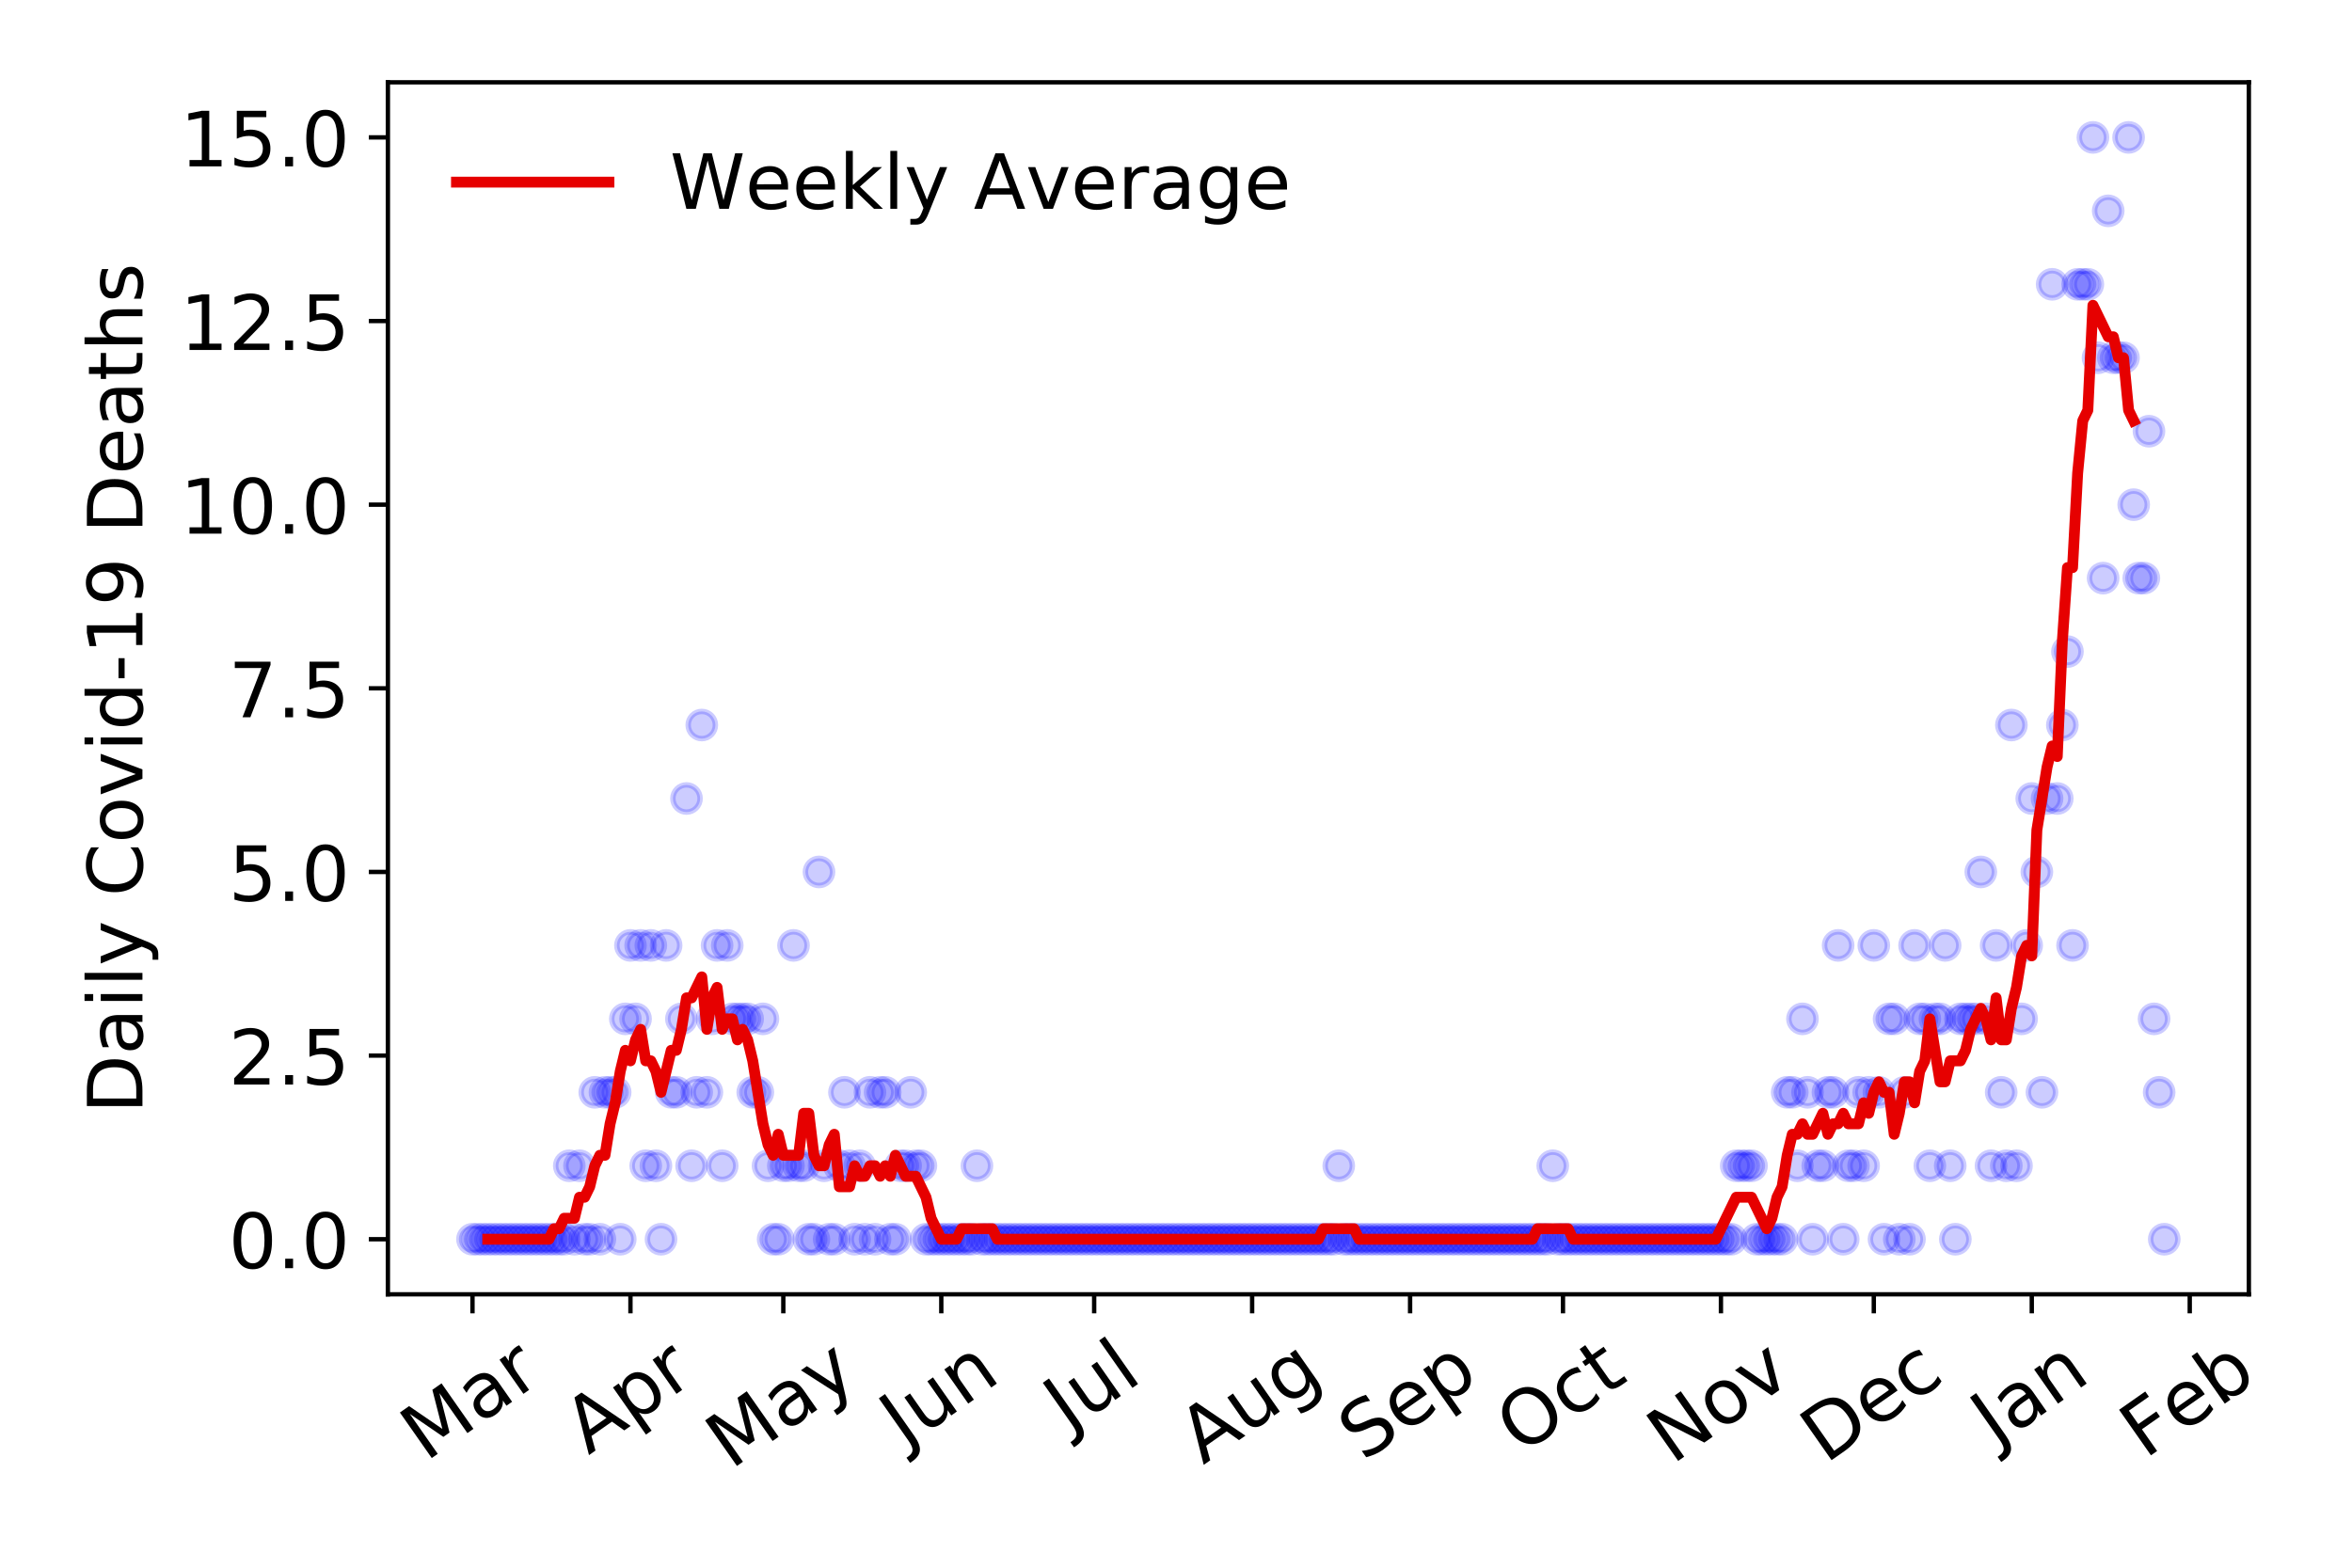 <?xml version="1.0" encoding="utf-8" standalone="no"?>
<!DOCTYPE svg PUBLIC "-//W3C//DTD SVG 1.1//EN"
  "http://www.w3.org/Graphics/SVG/1.1/DTD/svg11.dtd">
<!-- Created with matplotlib (https://matplotlib.org/) -->
<svg height="288pt" version="1.1" viewBox="0 0 432 288" width="432pt" xmlns="http://www.w3.org/2000/svg" xmlns:xlink="http://www.w3.org/1999/xlink">
 <defs>
  <style type="text/css">
*{stroke-linecap:butt;stroke-linejoin:round;}
  </style>
 </defs>
 <g id="figure_1">
  <g id="patch_1">
   <path d="M 0 288 
L 432 288 
L 432 0 
L 0 0 
z
" style="fill:#ffffff;"/>
  </g>
  <g id="axes_1">
   <g id="patch_2">
    <path d="M 71.245 237.778 
L 413.055 237.778 
L 413.055 15.12 
L 71.245 15.12 
z
" style="fill:#ffffff;"/>
   </g>
   <g id="matplotlib.axis_1">
    <g id="xtick_1">
     <g id="line2d_1">
      <defs>
       <path d="M 0 0 
L 0 3.5 
" id="m2db60b935e" style="stroke:#000000;stroke-width:0.8;"/>
      </defs>
      <g>
       <use style="stroke:#000000;stroke-width:0.8;" x="86.782" xlink:href="#m2db60b935e" y="237.778"/>
      </g>
     </g>
     <g id="text_1">
      <!-- Mar -->
      <defs>
       <path d="M 9.812 72.906 
L 24.516 72.906 
L 43.109 23.297 
L 61.812 72.906 
L 76.516 72.906 
L 76.516 0 
L 66.891 0 
L 66.891 64.016 
L 48.094 14.016 
L 38.188 14.016 
L 19.391 64.016 
L 19.391 0 
L 9.812 0 
z
" id="DejaVuSans-77"/>
       <path d="M 34.281 27.484 
Q 23.391 27.484 19.188 25 
Q 14.984 22.516 14.984 16.5 
Q 14.984 11.719 18.141 8.906 
Q 21.297 6.109 26.703 6.109 
Q 34.188 6.109 38.703 11.406 
Q 43.219 16.703 43.219 25.484 
L 43.219 27.484 
z
M 52.203 31.203 
L 52.203 0 
L 43.219 0 
L 43.219 8.297 
Q 40.141 3.328 35.547 0.953 
Q 30.953 -1.422 24.312 -1.422 
Q 15.922 -1.422 10.953 3.297 
Q 6 8.016 6 15.922 
Q 6 25.141 12.172 29.828 
Q 18.359 34.516 30.609 34.516 
L 43.219 34.516 
L 43.219 35.406 
Q 43.219 41.609 39.141 45 
Q 35.062 48.391 27.688 48.391 
Q 23 48.391 18.547 47.266 
Q 14.109 46.141 10.016 43.891 
L 10.016 52.203 
Q 14.938 54.109 19.578 55.047 
Q 24.219 56 28.609 56 
Q 40.484 56 46.344 49.844 
Q 52.203 43.703 52.203 31.203 
z
" id="DejaVuSans-97"/>
       <path d="M 41.109 46.297 
Q 39.594 47.172 37.812 47.578 
Q 36.031 48 33.891 48 
Q 26.266 48 22.188 43.047 
Q 18.109 38.094 18.109 28.812 
L 18.109 0 
L 9.078 0 
L 9.078 54.688 
L 18.109 54.688 
L 18.109 46.188 
Q 20.953 51.172 25.484 53.578 
Q 30.031 56 36.531 56 
Q 37.453 56 38.578 55.875 
Q 39.703 55.766 41.062 55.516 
z
" id="DejaVuSans-114"/>
      </defs>
      <g transform="translate(78.179 268.643)rotate(-35)scale(0.14 -0.14)">
       <use xlink:href="#DejaVuSans-77"/>
       <use x="86.279" xlink:href="#DejaVuSans-97"/>
       <use x="147.559" xlink:href="#DejaVuSans-114"/>
      </g>
     </g>
    </g>
    <g id="xtick_2">
     <g id="line2d_2">
      <g>
       <use style="stroke:#000000;stroke-width:0.8;" x="115.796" xlink:href="#m2db60b935e" y="237.778"/>
      </g>
     </g>
     <g id="text_2">
      <!-- Apr -->
      <defs>
       <path d="M 34.188 63.188 
L 20.797 26.906 
L 47.609 26.906 
z
M 28.609 72.906 
L 39.797 72.906 
L 67.578 0 
L 57.328 0 
L 50.688 18.703 
L 17.828 18.703 
L 11.188 0 
L 0.781 0 
z
" id="DejaVuSans-65"/>
       <path d="M 18.109 8.203 
L 18.109 -20.797 
L 9.078 -20.797 
L 9.078 54.688 
L 18.109 54.688 
L 18.109 46.391 
Q 20.953 51.266 25.266 53.625 
Q 29.594 56 35.594 56 
Q 45.562 56 51.781 48.094 
Q 58.016 40.188 58.016 27.297 
Q 58.016 14.406 51.781 6.484 
Q 45.562 -1.422 35.594 -1.422 
Q 29.594 -1.422 25.266 0.953 
Q 20.953 3.328 18.109 8.203 
z
M 48.688 27.297 
Q 48.688 37.203 44.609 42.844 
Q 40.531 48.484 33.406 48.484 
Q 26.266 48.484 22.188 42.844 
Q 18.109 37.203 18.109 27.297 
Q 18.109 17.391 22.188 11.75 
Q 26.266 6.109 33.406 6.109 
Q 40.531 6.109 44.609 11.75 
Q 48.688 17.391 48.688 27.297 
z
" id="DejaVuSans-112"/>
      </defs>
      <g transform="translate(108.092 267.384)rotate(-35)scale(0.14 -0.14)">
       <use xlink:href="#DejaVuSans-65"/>
       <use x="68.408" xlink:href="#DejaVuSans-112"/>
       <use x="131.885" xlink:href="#DejaVuSans-114"/>
      </g>
     </g>
    </g>
    <g id="xtick_3">
     <g id="line2d_3">
      <g>
       <use style="stroke:#000000;stroke-width:0.8;" x="143.875" xlink:href="#m2db60b935e" y="237.778"/>
      </g>
     </g>
     <g id="text_3">
      <!-- May -->
      <defs>
       <path d="M 32.172 -5.078 
Q 28.375 -14.844 24.75 -17.812 
Q 21.141 -20.797 15.094 -20.797 
L 7.906 -20.797 
L 7.906 -13.281 
L 13.188 -13.281 
Q 16.891 -13.281 18.938 -11.516 
Q 21 -9.766 23.484 -3.219 
L 25.094 0.875 
L 2.984 54.688 
L 12.5 54.688 
L 29.594 11.922 
L 46.688 54.688 
L 56.203 54.688 
z
" id="DejaVuSans-121"/>
      </defs>
      <g transform="translate(134.236 270.094)rotate(-35)scale(0.14 -0.14)">
       <use xlink:href="#DejaVuSans-77"/>
       <use x="86.279" xlink:href="#DejaVuSans-97"/>
       <use x="147.559" xlink:href="#DejaVuSans-121"/>
      </g>
     </g>
    </g>
    <g id="xtick_4">
     <g id="line2d_4">
      <g>
       <use style="stroke:#000000;stroke-width:0.8;" x="172.89" xlink:href="#m2db60b935e" y="237.778"/>
      </g>
     </g>
     <g id="text_4">
      <!-- Jun -->
      <defs>
       <path d="M 9.812 72.906 
L 19.672 72.906 
L 19.672 5.078 
Q 19.672 -8.109 14.672 -14.062 
Q 9.672 -20.016 -1.422 -20.016 
L -5.172 -20.016 
L -5.172 -11.719 
L -2.094 -11.719 
Q 4.438 -11.719 7.125 -8.047 
Q 9.812 -4.391 9.812 5.078 
z
" id="DejaVuSans-74"/>
       <path d="M 8.5 21.578 
L 8.5 54.688 
L 17.484 54.688 
L 17.484 21.922 
Q 17.484 14.156 20.5 10.266 
Q 23.531 6.391 29.594 6.391 
Q 36.859 6.391 41.078 11.031 
Q 45.312 15.672 45.312 23.688 
L 45.312 54.688 
L 54.297 54.688 
L 54.297 0 
L 45.312 0 
L 45.312 8.406 
Q 42.047 3.422 37.719 1 
Q 33.406 -1.422 27.688 -1.422 
Q 18.266 -1.422 13.375 4.438 
Q 8.5 10.297 8.5 21.578 
z
M 31.109 56 
z
" id="DejaVuSans-117"/>
       <path d="M 54.891 33.016 
L 54.891 0 
L 45.906 0 
L 45.906 32.719 
Q 45.906 40.484 42.875 44.328 
Q 39.844 48.188 33.797 48.188 
Q 26.516 48.188 22.312 43.547 
Q 18.109 38.922 18.109 30.906 
L 18.109 0 
L 9.078 0 
L 9.078 54.688 
L 18.109 54.688 
L 18.109 46.188 
Q 21.344 51.125 25.703 53.562 
Q 30.078 56 35.797 56 
Q 45.219 56 50.047 50.172 
Q 54.891 44.344 54.891 33.016 
z
" id="DejaVuSans-110"/>
      </defs>
      <g transform="translate(166.146 266.039)rotate(-35)scale(0.14 -0.14)">
       <use xlink:href="#DejaVuSans-74"/>
       <use x="29.492" xlink:href="#DejaVuSans-117"/>
       <use x="92.871" xlink:href="#DejaVuSans-110"/>
      </g>
     </g>
    </g>
    <g id="xtick_5">
     <g id="line2d_5">
      <g>
       <use style="stroke:#000000;stroke-width:0.8;" x="200.968" xlink:href="#m2db60b935e" y="237.778"/>
      </g>
     </g>
     <g id="text_5">
      <!-- Jul -->
      <defs>
       <path d="M 9.422 75.984 
L 18.406 75.984 
L 18.406 0 
L 9.422 0 
z
" id="DejaVuSans-108"/>
      </defs>
      <g transform="translate(196.265 263.181)rotate(-35)scale(0.14 -0.14)">
       <use xlink:href="#DejaVuSans-74"/>
       <use x="29.492" xlink:href="#DejaVuSans-117"/>
       <use x="92.871" xlink:href="#DejaVuSans-108"/>
      </g>
     </g>
    </g>
    <g id="xtick_6">
     <g id="line2d_6">
      <g>
       <use style="stroke:#000000;stroke-width:0.8;" x="229.983" xlink:href="#m2db60b935e" y="237.778"/>
      </g>
     </g>
     <g id="text_6">
      <!-- Aug -->
      <defs>
       <path d="M 45.406 27.984 
Q 45.406 37.75 41.375 43.109 
Q 37.359 48.484 30.078 48.484 
Q 22.859 48.484 18.828 43.109 
Q 14.797 37.75 14.797 27.984 
Q 14.797 18.266 18.828 12.891 
Q 22.859 7.516 30.078 7.516 
Q 37.359 7.516 41.375 12.891 
Q 45.406 18.266 45.406 27.984 
z
M 54.391 6.781 
Q 54.391 -7.172 48.188 -13.984 
Q 42 -20.797 29.203 -20.797 
Q 24.469 -20.797 20.266 -20.094 
Q 16.062 -19.391 12.109 -17.922 
L 12.109 -9.188 
Q 16.062 -11.328 19.922 -12.344 
Q 23.781 -13.375 27.781 -13.375 
Q 36.625 -13.375 41.016 -8.766 
Q 45.406 -4.156 45.406 5.172 
L 45.406 9.625 
Q 42.625 4.781 38.281 2.391 
Q 33.938 0 27.875 0 
Q 17.828 0 11.672 7.656 
Q 5.516 15.328 5.516 27.984 
Q 5.516 40.672 11.672 48.328 
Q 17.828 56 27.875 56 
Q 33.938 56 38.281 53.609 
Q 42.625 51.219 45.406 46.391 
L 45.406 54.688 
L 54.391 54.688 
z
" id="DejaVuSans-103"/>
      </defs>
      <g transform="translate(221.002 269.172)rotate(-35)scale(0.14 -0.14)">
       <use xlink:href="#DejaVuSans-65"/>
       <use x="68.408" xlink:href="#DejaVuSans-117"/>
       <use x="131.787" xlink:href="#DejaVuSans-103"/>
      </g>
     </g>
    </g>
    <g id="xtick_7">
     <g id="line2d_7">
      <g>
       <use style="stroke:#000000;stroke-width:0.8;" x="258.997" xlink:href="#m2db60b935e" y="237.778"/>
      </g>
     </g>
     <g id="text_7">
      <!-- Sep -->
      <defs>
       <path d="M 53.516 70.516 
L 53.516 60.891 
Q 47.906 63.578 42.922 64.891 
Q 37.938 66.219 33.297 66.219 
Q 25.25 66.219 20.875 63.094 
Q 16.5 59.969 16.5 54.203 
Q 16.5 49.359 19.406 46.891 
Q 22.312 44.438 30.422 42.922 
L 36.375 41.703 
Q 47.406 39.594 52.656 34.297 
Q 57.906 29 57.906 20.125 
Q 57.906 9.516 50.797 4.047 
Q 43.703 -1.422 29.984 -1.422 
Q 24.812 -1.422 18.969 -0.25 
Q 13.141 0.922 6.891 3.219 
L 6.891 13.375 
Q 12.891 10.016 18.656 8.297 
Q 24.422 6.594 29.984 6.594 
Q 38.422 6.594 43.016 9.906 
Q 47.609 13.234 47.609 19.391 
Q 47.609 24.75 44.312 27.781 
Q 41.016 30.812 33.5 32.328 
L 27.484 33.5 
Q 16.453 35.688 11.516 40.375 
Q 6.594 45.062 6.594 53.422 
Q 6.594 63.094 13.406 68.656 
Q 20.219 74.219 32.172 74.219 
Q 37.312 74.219 42.625 73.281 
Q 47.953 72.359 53.516 70.516 
z
" id="DejaVuSans-83"/>
       <path d="M 56.203 29.594 
L 56.203 25.203 
L 14.891 25.203 
Q 15.484 15.922 20.484 11.062 
Q 25.484 6.203 34.422 6.203 
Q 39.594 6.203 44.453 7.469 
Q 49.312 8.734 54.109 11.281 
L 54.109 2.781 
Q 49.266 0.734 44.188 -0.344 
Q 39.109 -1.422 33.891 -1.422 
Q 20.797 -1.422 13.156 6.188 
Q 5.516 13.812 5.516 26.812 
Q 5.516 40.234 12.766 48.109 
Q 20.016 56 32.328 56 
Q 43.359 56 49.781 48.891 
Q 56.203 41.797 56.203 29.594 
z
M 47.219 32.234 
Q 47.125 39.594 43.094 43.984 
Q 39.062 48.391 32.422 48.391 
Q 24.906 48.391 20.391 44.141 
Q 15.875 39.891 15.188 32.172 
z
" id="DejaVuSans-101"/>
      </defs>
      <g transform="translate(250.404 268.629)rotate(-35)scale(0.14 -0.14)">
       <use xlink:href="#DejaVuSans-83"/>
       <use x="63.477" xlink:href="#DejaVuSans-101"/>
       <use x="125" xlink:href="#DejaVuSans-112"/>
      </g>
     </g>
    </g>
    <g id="xtick_8">
     <g id="line2d_8">
      <g>
       <use style="stroke:#000000;stroke-width:0.8;" x="287.076" xlink:href="#m2db60b935e" y="237.778"/>
      </g>
     </g>
     <g id="text_8">
      <!-- Oct -->
      <defs>
       <path d="M 39.406 66.219 
Q 28.656 66.219 22.328 58.203 
Q 16.016 50.203 16.016 36.375 
Q 16.016 22.609 22.328 14.594 
Q 28.656 6.594 39.406 6.594 
Q 50.141 6.594 56.422 14.594 
Q 62.703 22.609 62.703 36.375 
Q 62.703 50.203 56.422 58.203 
Q 50.141 66.219 39.406 66.219 
z
M 39.406 74.219 
Q 54.734 74.219 63.906 63.938 
Q 73.094 53.656 73.094 36.375 
Q 73.094 19.141 63.906 8.859 
Q 54.734 -1.422 39.406 -1.422 
Q 24.031 -1.422 14.812 8.828 
Q 5.609 19.094 5.609 36.375 
Q 5.609 53.656 14.812 63.938 
Q 24.031 74.219 39.406 74.219 
z
" id="DejaVuSans-79"/>
       <path d="M 48.781 52.594 
L 48.781 44.188 
Q 44.969 46.297 41.141 47.344 
Q 37.312 48.391 33.406 48.391 
Q 24.656 48.391 19.812 42.844 
Q 14.984 37.312 14.984 27.297 
Q 14.984 17.281 19.812 11.734 
Q 24.656 6.203 33.406 6.203 
Q 37.312 6.203 41.141 7.25 
Q 44.969 8.297 48.781 10.406 
L 48.781 2.094 
Q 45.016 0.344 40.984 -0.531 
Q 36.969 -1.422 32.422 -1.422 
Q 20.062 -1.422 12.781 6.344 
Q 5.516 14.109 5.516 27.297 
Q 5.516 40.672 12.859 48.328 
Q 20.219 56 33.016 56 
Q 37.156 56 41.109 55.141 
Q 45.062 54.297 48.781 52.594 
z
" id="DejaVuSans-99"/>
       <path d="M 18.312 70.219 
L 18.312 54.688 
L 36.812 54.688 
L 36.812 47.703 
L 18.312 47.703 
L 18.312 18.016 
Q 18.312 11.328 20.141 9.422 
Q 21.969 7.516 27.594 7.516 
L 36.812 7.516 
L 36.812 0 
L 27.594 0 
Q 17.188 0 13.234 3.875 
Q 9.281 7.766 9.281 18.016 
L 9.281 47.703 
L 2.688 47.703 
L 2.688 54.688 
L 9.281 54.688 
L 9.281 70.219 
z
" id="DejaVuSans-116"/>
      </defs>
      <g transform="translate(279.377 267.377)rotate(-35)scale(0.14 -0.14)">
       <use xlink:href="#DejaVuSans-79"/>
       <use x="78.711" xlink:href="#DejaVuSans-99"/>
       <use x="133.691" xlink:href="#DejaVuSans-116"/>
      </g>
     </g>
    </g>
    <g id="xtick_9">
     <g id="line2d_9">
      <g>
       <use style="stroke:#000000;stroke-width:0.8;" x="316.09" xlink:href="#m2db60b935e" y="237.778"/>
      </g>
     </g>
     <g id="text_9">
      <!-- Nov -->
      <defs>
       <path d="M 9.812 72.906 
L 23.094 72.906 
L 55.422 11.922 
L 55.422 72.906 
L 64.984 72.906 
L 64.984 0 
L 51.703 0 
L 19.391 60.984 
L 19.391 0 
L 9.812 0 
z
" id="DejaVuSans-78"/>
       <path d="M 30.609 48.391 
Q 23.391 48.391 19.188 42.75 
Q 14.984 37.109 14.984 27.297 
Q 14.984 17.484 19.156 11.844 
Q 23.344 6.203 30.609 6.203 
Q 37.797 6.203 41.984 11.859 
Q 46.188 17.531 46.188 27.297 
Q 46.188 37.016 41.984 42.703 
Q 37.797 48.391 30.609 48.391 
z
M 30.609 56 
Q 42.328 56 49.016 48.375 
Q 55.719 40.766 55.719 27.297 
Q 55.719 13.875 49.016 6.219 
Q 42.328 -1.422 30.609 -1.422 
Q 18.844 -1.422 12.172 6.219 
Q 5.516 13.875 5.516 27.297 
Q 5.516 40.766 12.172 48.375 
Q 18.844 56 30.609 56 
z
" id="DejaVuSans-111"/>
       <path d="M 2.984 54.688 
L 12.5 54.688 
L 29.594 8.797 
L 46.688 54.688 
L 56.203 54.688 
L 35.688 0 
L 23.484 0 
z
" id="DejaVuSans-118"/>
      </defs>
      <g transform="translate(307.114 269.166)rotate(-35)scale(0.14 -0.14)">
       <use xlink:href="#DejaVuSans-78"/>
       <use x="74.805" xlink:href="#DejaVuSans-111"/>
       <use x="135.986" xlink:href="#DejaVuSans-118"/>
      </g>
     </g>
    </g>
    <g id="xtick_10">
     <g id="line2d_10">
      <g>
       <use style="stroke:#000000;stroke-width:0.8;" x="344.169" xlink:href="#m2db60b935e" y="237.778"/>
      </g>
     </g>
     <g id="text_10">
      <!-- Dec -->
      <defs>
       <path d="M 19.672 64.797 
L 19.672 8.109 
L 31.594 8.109 
Q 46.688 8.109 53.688 14.938 
Q 60.688 21.781 60.688 36.531 
Q 60.688 51.172 53.688 57.984 
Q 46.688 64.797 31.594 64.797 
z
M 9.812 72.906 
L 30.078 72.906 
Q 51.266 72.906 61.172 64.094 
Q 71.094 55.281 71.094 36.531 
Q 71.094 17.672 61.125 8.828 
Q 51.172 0 30.078 0 
L 9.812 0 
z
" id="DejaVuSans-68"/>
      </defs>
      <g transform="translate(335.288 269.032)rotate(-35)scale(0.14 -0.14)">
       <use xlink:href="#DejaVuSans-68"/>
       <use x="77.002" xlink:href="#DejaVuSans-101"/>
       <use x="138.525" xlink:href="#DejaVuSans-99"/>
      </g>
     </g>
    </g>
    <g id="xtick_11">
     <g id="line2d_11">
      <g>
       <use style="stroke:#000000;stroke-width:0.8;" x="373.184" xlink:href="#m2db60b935e" y="237.778"/>
      </g>
     </g>
     <g id="text_11">
      <!-- Jan -->
      <g transform="translate(366.56 265.871)rotate(-35)scale(0.14 -0.14)">
       <use xlink:href="#DejaVuSans-74"/>
       <use x="29.492" xlink:href="#DejaVuSans-97"/>
       <use x="90.771" xlink:href="#DejaVuSans-110"/>
      </g>
     </g>
    </g>
    <g id="xtick_12">
     <g id="line2d_12">
      <g>
       <use style="stroke:#000000;stroke-width:0.8;" x="402.198" xlink:href="#m2db60b935e" y="237.778"/>
      </g>
     </g>
     <g id="text_12">
      <!-- Feb -->
      <defs>
       <path d="M 9.812 72.906 
L 51.703 72.906 
L 51.703 64.594 
L 19.672 64.594 
L 19.672 43.109 
L 48.578 43.109 
L 48.578 34.812 
L 19.672 34.812 
L 19.672 0 
L 9.812 0 
z
" id="DejaVuSans-70"/>
       <path d="M 48.688 27.297 
Q 48.688 37.203 44.609 42.844 
Q 40.531 48.484 33.406 48.484 
Q 26.266 48.484 22.188 42.844 
Q 18.109 37.203 18.109 27.297 
Q 18.109 17.391 22.188 11.75 
Q 26.266 6.109 33.406 6.109 
Q 40.531 6.109 44.609 11.75 
Q 48.688 17.391 48.688 27.297 
z
M 18.109 46.391 
Q 20.953 51.266 25.266 53.625 
Q 29.594 56 35.594 56 
Q 45.562 56 51.781 48.094 
Q 58.016 40.188 58.016 27.297 
Q 58.016 14.406 51.781 6.484 
Q 45.562 -1.422 35.594 -1.422 
Q 29.594 -1.422 25.266 0.953 
Q 20.953 3.328 18.109 8.203 
L 18.109 0 
L 9.078 0 
L 9.078 75.984 
L 18.109 75.984 
z
" id="DejaVuSans-98"/>
      </defs>
      <g transform="translate(393.952 268.143)rotate(-35)scale(0.14 -0.14)">
       <use xlink:href="#DejaVuSans-70"/>
       <use x="57.441" xlink:href="#DejaVuSans-101"/>
       <use x="118.965" xlink:href="#DejaVuSans-98"/>
      </g>
     </g>
    </g>
   </g>
   <g id="matplotlib.axis_2">
    <g id="ytick_1">
     <g id="line2d_13">
      <defs>
       <path d="M 0 0 
L -3.5 0 
" id="m022628731f" style="stroke:#000000;stroke-width:0.8;"/>
      </defs>
      <g>
       <use style="stroke:#000000;stroke-width:0.8;" x="71.245" xlink:href="#m022628731f" y="227.657"/>
      </g>
     </g>
     <g id="text_13">
      <!-- 0.0 -->
      <defs>
       <path d="M 31.781 66.406 
Q 24.172 66.406 20.328 58.906 
Q 16.5 51.422 16.5 36.375 
Q 16.5 21.391 20.328 13.891 
Q 24.172 6.391 31.781 6.391 
Q 39.453 6.391 43.281 13.891 
Q 47.125 21.391 47.125 36.375 
Q 47.125 51.422 43.281 58.906 
Q 39.453 66.406 31.781 66.406 
z
M 31.781 74.219 
Q 44.047 74.219 50.516 64.516 
Q 56.984 54.828 56.984 36.375 
Q 56.984 17.969 50.516 8.266 
Q 44.047 -1.422 31.781 -1.422 
Q 19.531 -1.422 13.062 8.266 
Q 6.594 17.969 6.594 36.375 
Q 6.594 54.828 13.062 64.516 
Q 19.531 74.219 31.781 74.219 
z
" id="DejaVuSans-48"/>
       <path d="M 10.688 12.406 
L 21 12.406 
L 21 0 
L 10.688 0 
z
" id="DejaVuSans-46"/>
      </defs>
      <g transform="translate(41.981 232.976)scale(0.14 -0.14)">
       <use xlink:href="#DejaVuSans-48"/>
       <use x="63.623" xlink:href="#DejaVuSans-46"/>
       <use x="95.41" xlink:href="#DejaVuSans-48"/>
      </g>
     </g>
    </g>
    <g id="ytick_2">
     <g id="line2d_14">
      <g>
       <use style="stroke:#000000;stroke-width:0.8;" x="71.245" xlink:href="#m022628731f" y="193.921"/>
      </g>
     </g>
     <g id="text_14">
      <!-- 2.5 -->
      <defs>
       <path d="M 19.188 8.297 
L 53.609 8.297 
L 53.609 0 
L 7.328 0 
L 7.328 8.297 
Q 12.938 14.109 22.625 23.891 
Q 32.328 33.688 34.812 36.531 
Q 39.547 41.844 41.422 45.531 
Q 43.312 49.219 43.312 52.781 
Q 43.312 58.594 39.234 62.25 
Q 35.156 65.922 28.609 65.922 
Q 23.969 65.922 18.812 64.312 
Q 13.672 62.703 7.812 59.422 
L 7.812 69.391 
Q 13.766 71.781 18.938 73 
Q 24.125 74.219 28.422 74.219 
Q 39.75 74.219 46.484 68.547 
Q 53.219 62.891 53.219 53.422 
Q 53.219 48.922 51.531 44.891 
Q 49.859 40.875 45.406 35.406 
Q 44.188 33.984 37.641 27.219 
Q 31.109 20.453 19.188 8.297 
z
" id="DejaVuSans-50"/>
       <path d="M 10.797 72.906 
L 49.516 72.906 
L 49.516 64.594 
L 19.828 64.594 
L 19.828 46.734 
Q 21.969 47.469 24.109 47.828 
Q 26.266 48.188 28.422 48.188 
Q 40.625 48.188 47.75 41.5 
Q 54.891 34.812 54.891 23.391 
Q 54.891 11.625 47.562 5.094 
Q 40.234 -1.422 26.906 -1.422 
Q 22.312 -1.422 17.547 -0.641 
Q 12.797 0.141 7.719 1.703 
L 7.719 11.625 
Q 12.109 9.234 16.797 8.062 
Q 21.484 6.891 26.703 6.891 
Q 35.156 6.891 40.078 11.328 
Q 45.016 15.766 45.016 23.391 
Q 45.016 31 40.078 35.438 
Q 35.156 39.891 26.703 39.891 
Q 22.75 39.891 18.812 39.016 
Q 14.891 38.141 10.797 36.281 
z
" id="DejaVuSans-53"/>
      </defs>
      <g transform="translate(41.981 199.24)scale(0.14 -0.14)">
       <use xlink:href="#DejaVuSans-50"/>
       <use x="63.623" xlink:href="#DejaVuSans-46"/>
       <use x="95.41" xlink:href="#DejaVuSans-53"/>
      </g>
     </g>
    </g>
    <g id="ytick_3">
     <g id="line2d_15">
      <g>
       <use style="stroke:#000000;stroke-width:0.8;" x="71.245" xlink:href="#m022628731f" y="160.185"/>
      </g>
     </g>
     <g id="text_15">
      <!-- 5.0 -->
      <g transform="translate(41.981 165.504)scale(0.14 -0.14)">
       <use xlink:href="#DejaVuSans-53"/>
       <use x="63.623" xlink:href="#DejaVuSans-46"/>
       <use x="95.41" xlink:href="#DejaVuSans-48"/>
      </g>
     </g>
    </g>
    <g id="ytick_4">
     <g id="line2d_16">
      <g>
       <use style="stroke:#000000;stroke-width:0.8;" x="71.245" xlink:href="#m022628731f" y="126.449"/>
      </g>
     </g>
     <g id="text_16">
      <!-- 7.5 -->
      <defs>
       <path d="M 8.203 72.906 
L 55.078 72.906 
L 55.078 68.703 
L 28.609 0 
L 18.312 0 
L 43.219 64.594 
L 8.203 64.594 
z
" id="DejaVuSans-55"/>
      </defs>
      <g transform="translate(41.981 131.768)scale(0.14 -0.14)">
       <use xlink:href="#DejaVuSans-55"/>
       <use x="63.623" xlink:href="#DejaVuSans-46"/>
       <use x="95.41" xlink:href="#DejaVuSans-53"/>
      </g>
     </g>
    </g>
    <g id="ytick_5">
     <g id="line2d_17">
      <g>
       <use style="stroke:#000000;stroke-width:0.8;" x="71.245" xlink:href="#m022628731f" y="92.713"/>
      </g>
     </g>
     <g id="text_17">
      <!-- 10.0 -->
      <defs>
       <path d="M 12.406 8.297 
L 28.516 8.297 
L 28.516 63.922 
L 10.984 60.406 
L 10.984 69.391 
L 28.422 72.906 
L 38.281 72.906 
L 38.281 8.297 
L 54.391 8.297 
L 54.391 0 
L 12.406 0 
z
" id="DejaVuSans-49"/>
      </defs>
      <g transform="translate(33.073 98.032)scale(0.14 -0.14)">
       <use xlink:href="#DejaVuSans-49"/>
       <use x="63.623" xlink:href="#DejaVuSans-48"/>
       <use x="127.246" xlink:href="#DejaVuSans-46"/>
       <use x="159.033" xlink:href="#DejaVuSans-48"/>
      </g>
     </g>
    </g>
    <g id="ytick_6">
     <g id="line2d_18">
      <g>
       <use style="stroke:#000000;stroke-width:0.8;" x="71.245" xlink:href="#m022628731f" y="58.977"/>
      </g>
     </g>
     <g id="text_18">
      <!-- 12.5 -->
      <g transform="translate(33.073 64.296)scale(0.14 -0.14)">
       <use xlink:href="#DejaVuSans-49"/>
       <use x="63.623" xlink:href="#DejaVuSans-50"/>
       <use x="127.246" xlink:href="#DejaVuSans-46"/>
       <use x="159.033" xlink:href="#DejaVuSans-53"/>
      </g>
     </g>
    </g>
    <g id="ytick_7">
     <g id="line2d_19">
      <g>
       <use style="stroke:#000000;stroke-width:0.8;" x="71.245" xlink:href="#m022628731f" y="25.241"/>
      </g>
     </g>
     <g id="text_19">
      <!-- 15.0 -->
      <g transform="translate(33.073 30.56)scale(0.14 -0.14)">
       <use xlink:href="#DejaVuSans-49"/>
       <use x="63.623" xlink:href="#DejaVuSans-53"/>
       <use x="127.246" xlink:href="#DejaVuSans-46"/>
       <use x="159.033" xlink:href="#DejaVuSans-48"/>
      </g>
     </g>
    </g>
    <g id="text_20">
     <!-- Daily Covid-19 Deaths -->
     <defs>
      <path d="M 9.422 54.688 
L 18.406 54.688 
L 18.406 0 
L 9.422 0 
z
M 9.422 75.984 
L 18.406 75.984 
L 18.406 64.594 
L 9.422 64.594 
z
" id="DejaVuSans-105"/>
      <path id="DejaVuSans-32"/>
      <path d="M 64.406 67.281 
L 64.406 56.891 
Q 59.422 61.531 53.781 63.812 
Q 48.141 66.109 41.797 66.109 
Q 29.297 66.109 22.656 58.469 
Q 16.016 50.828 16.016 36.375 
Q 16.016 21.969 22.656 14.328 
Q 29.297 6.688 41.797 6.688 
Q 48.141 6.688 53.781 8.984 
Q 59.422 11.281 64.406 15.922 
L 64.406 5.609 
Q 59.234 2.094 53.438 0.328 
Q 47.656 -1.422 41.219 -1.422 
Q 24.656 -1.422 15.125 8.703 
Q 5.609 18.844 5.609 36.375 
Q 5.609 53.953 15.125 64.078 
Q 24.656 74.219 41.219 74.219 
Q 47.75 74.219 53.531 72.484 
Q 59.328 70.75 64.406 67.281 
z
" id="DejaVuSans-67"/>
      <path d="M 45.406 46.391 
L 45.406 75.984 
L 54.391 75.984 
L 54.391 0 
L 45.406 0 
L 45.406 8.203 
Q 42.578 3.328 38.25 0.953 
Q 33.938 -1.422 27.875 -1.422 
Q 17.969 -1.422 11.734 6.484 
Q 5.516 14.406 5.516 27.297 
Q 5.516 40.188 11.734 48.094 
Q 17.969 56 27.875 56 
Q 33.938 56 38.25 53.625 
Q 42.578 51.266 45.406 46.391 
z
M 14.797 27.297 
Q 14.797 17.391 18.875 11.75 
Q 22.953 6.109 30.078 6.109 
Q 37.203 6.109 41.297 11.75 
Q 45.406 17.391 45.406 27.297 
Q 45.406 37.203 41.297 42.844 
Q 37.203 48.484 30.078 48.484 
Q 22.953 48.484 18.875 42.844 
Q 14.797 37.203 14.797 27.297 
z
" id="DejaVuSans-100"/>
      <path d="M 4.891 31.391 
L 31.203 31.391 
L 31.203 23.391 
L 4.891 23.391 
z
" id="DejaVuSans-45"/>
      <path d="M 10.984 1.516 
L 10.984 10.5 
Q 14.703 8.734 18.5 7.812 
Q 22.312 6.891 25.984 6.891 
Q 35.75 6.891 40.891 13.453 
Q 46.047 20.016 46.781 33.406 
Q 43.953 29.203 39.594 26.953 
Q 35.25 24.703 29.984 24.703 
Q 19.047 24.703 12.672 31.312 
Q 6.297 37.938 6.297 49.422 
Q 6.297 60.641 12.938 67.422 
Q 19.578 74.219 30.609 74.219 
Q 43.266 74.219 49.922 64.516 
Q 56.594 54.828 56.594 36.375 
Q 56.594 19.141 48.406 8.859 
Q 40.234 -1.422 26.422 -1.422 
Q 22.703 -1.422 18.891 -0.688 
Q 15.094 0.047 10.984 1.516 
z
M 30.609 32.422 
Q 37.25 32.422 41.125 36.953 
Q 45.016 41.5 45.016 49.422 
Q 45.016 57.281 41.125 61.844 
Q 37.25 66.406 30.609 66.406 
Q 23.969 66.406 20.094 61.844 
Q 16.219 57.281 16.219 49.422 
Q 16.219 41.5 20.094 36.953 
Q 23.969 32.422 30.609 32.422 
z
" id="DejaVuSans-57"/>
      <path d="M 54.891 33.016 
L 54.891 0 
L 45.906 0 
L 45.906 32.719 
Q 45.906 40.484 42.875 44.328 
Q 39.844 48.188 33.797 48.188 
Q 26.516 48.188 22.312 43.547 
Q 18.109 38.922 18.109 30.906 
L 18.109 0 
L 9.078 0 
L 9.078 75.984 
L 18.109 75.984 
L 18.109 46.188 
Q 21.344 51.125 25.703 53.562 
Q 30.078 56 35.797 56 
Q 45.219 56 50.047 50.172 
Q 54.891 44.344 54.891 33.016 
z
" id="DejaVuSans-104"/>
      <path d="M 44.281 53.078 
L 44.281 44.578 
Q 40.484 46.531 36.375 47.5 
Q 32.281 48.484 27.875 48.484 
Q 21.188 48.484 17.844 46.438 
Q 14.5 44.391 14.5 40.281 
Q 14.5 37.156 16.891 35.375 
Q 19.281 33.594 26.516 31.984 
L 29.594 31.297 
Q 39.156 29.25 43.188 25.516 
Q 47.219 21.781 47.219 15.094 
Q 47.219 7.469 41.188 3.016 
Q 35.156 -1.422 24.609 -1.422 
Q 20.219 -1.422 15.453 -0.562 
Q 10.688 0.297 5.422 2 
L 5.422 11.281 
Q 10.406 8.688 15.234 7.391 
Q 20.062 6.109 24.812 6.109 
Q 31.156 6.109 34.562 8.281 
Q 37.984 10.453 37.984 14.406 
Q 37.984 18.062 35.516 20.016 
Q 33.062 21.969 24.703 23.781 
L 21.578 24.516 
Q 13.234 26.266 9.516 29.906 
Q 5.812 33.547 5.812 39.891 
Q 5.812 47.609 11.281 51.797 
Q 16.75 56 26.812 56 
Q 31.781 56 36.172 55.266 
Q 40.578 54.547 44.281 53.078 
z
" id="DejaVuSans-115"/>
     </defs>
     <g transform="translate(26.162 204.56)rotate(-90)scale(0.14 -0.14)">
      <use xlink:href="#DejaVuSans-68"/>
      <use x="77.002" xlink:href="#DejaVuSans-97"/>
      <use x="138.281" xlink:href="#DejaVuSans-105"/>
      <use x="166.064" xlink:href="#DejaVuSans-108"/>
      <use x="193.848" xlink:href="#DejaVuSans-121"/>
      <use x="253.027" xlink:href="#DejaVuSans-32"/>
      <use x="284.814" xlink:href="#DejaVuSans-67"/>
      <use x="354.639" xlink:href="#DejaVuSans-111"/>
      <use x="415.82" xlink:href="#DejaVuSans-118"/>
      <use x="475" xlink:href="#DejaVuSans-105"/>
      <use x="502.783" xlink:href="#DejaVuSans-100"/>
      <use x="566.26" xlink:href="#DejaVuSans-45"/>
      <use x="602.344" xlink:href="#DejaVuSans-49"/>
      <use x="665.967" xlink:href="#DejaVuSans-57"/>
      <use x="729.59" xlink:href="#DejaVuSans-32"/>
      <use x="761.377" xlink:href="#DejaVuSans-68"/>
      <use x="838.379" xlink:href="#DejaVuSans-101"/>
      <use x="899.902" xlink:href="#DejaVuSans-97"/>
      <use x="961.182" xlink:href="#DejaVuSans-116"/>
      <use x="1000.391" xlink:href="#DejaVuSans-104"/>
      <use x="1063.77" xlink:href="#DejaVuSans-115"/>
     </g>
    </g>
   </g>
   <g id="line2d_20">
    <defs>
     <path d="M 0 2.5 
C 0.663 2.5 1.299 2.237 1.768 1.768 
C 2.237 1.299 2.5 0.663 2.5 0 
C 2.5 -0.663 2.237 -1.299 1.768 -1.768 
C 1.299 -2.237 0.663 -2.5 0 -2.5 
C -0.663 -2.5 -1.299 -2.237 -1.768 -1.768 
C -2.237 -1.299 -2.5 -0.663 -2.5 0 
C -2.5 0.663 -2.237 1.299 -1.768 1.768 
C -1.299 2.237 -0.663 2.5 0 2.5 
z
" id="mef6c22dc7b" style="stroke:#0000ff;stroke-opacity:0.2;"/>
    </defs>
    <g clip-path="url(#pa0e4206046)">
     <use style="fill:#0000ff;fill-opacity:0.2;stroke:#0000ff;stroke-opacity:0.2;" x="86.782" xlink:href="#mef6c22dc7b" y="227.657"/>
     <use style="fill:#0000ff;fill-opacity:0.2;stroke:#0000ff;stroke-opacity:0.2;" x="87.718" xlink:href="#mef6c22dc7b" y="227.657"/>
     <use style="fill:#0000ff;fill-opacity:0.2;stroke:#0000ff;stroke-opacity:0.2;" x="88.654" xlink:href="#mef6c22dc7b" y="227.657"/>
     <use style="fill:#0000ff;fill-opacity:0.2;stroke:#0000ff;stroke-opacity:0.2;" x="89.59" xlink:href="#mef6c22dc7b" y="227.657"/>
     <use style="fill:#0000ff;fill-opacity:0.2;stroke:#0000ff;stroke-opacity:0.2;" x="90.526" xlink:href="#mef6c22dc7b" y="227.657"/>
     <use style="fill:#0000ff;fill-opacity:0.2;stroke:#0000ff;stroke-opacity:0.2;" x="91.462" xlink:href="#mef6c22dc7b" y="227.657"/>
     <use style="fill:#0000ff;fill-opacity:0.2;stroke:#0000ff;stroke-opacity:0.2;" x="92.398" xlink:href="#mef6c22dc7b" y="227.657"/>
     <use style="fill:#0000ff;fill-opacity:0.2;stroke:#0000ff;stroke-opacity:0.2;" x="93.333" xlink:href="#mef6c22dc7b" y="227.657"/>
     <use style="fill:#0000ff;fill-opacity:0.2;stroke:#0000ff;stroke-opacity:0.2;" x="94.269" xlink:href="#mef6c22dc7b" y="227.657"/>
     <use style="fill:#0000ff;fill-opacity:0.2;stroke:#0000ff;stroke-opacity:0.2;" x="95.205" xlink:href="#mef6c22dc7b" y="227.657"/>
     <use style="fill:#0000ff;fill-opacity:0.2;stroke:#0000ff;stroke-opacity:0.2;" x="96.141" xlink:href="#mef6c22dc7b" y="227.657"/>
     <use style="fill:#0000ff;fill-opacity:0.2;stroke:#0000ff;stroke-opacity:0.2;" x="97.077" xlink:href="#mef6c22dc7b" y="227.657"/>
     <use style="fill:#0000ff;fill-opacity:0.2;stroke:#0000ff;stroke-opacity:0.2;" x="98.013" xlink:href="#mef6c22dc7b" y="227.657"/>
     <use style="fill:#0000ff;fill-opacity:0.2;stroke:#0000ff;stroke-opacity:0.2;" x="98.949" xlink:href="#mef6c22dc7b" y="227.657"/>
     <use style="fill:#0000ff;fill-opacity:0.2;stroke:#0000ff;stroke-opacity:0.2;" x="99.885" xlink:href="#mef6c22dc7b" y="227.657"/>
     <use style="fill:#0000ff;fill-opacity:0.2;stroke:#0000ff;stroke-opacity:0.2;" x="100.821" xlink:href="#mef6c22dc7b" y="227.657"/>
     <use style="fill:#0000ff;fill-opacity:0.2;stroke:#0000ff;stroke-opacity:0.2;" x="101.757" xlink:href="#mef6c22dc7b" y="227.657"/>
     <use style="fill:#0000ff;fill-opacity:0.2;stroke:#0000ff;stroke-opacity:0.2;" x="102.693" xlink:href="#mef6c22dc7b" y="227.657"/>
     <use style="fill:#0000ff;fill-opacity:0.2;stroke:#0000ff;stroke-opacity:0.2;" x="103.629" xlink:href="#mef6c22dc7b" y="227.657"/>
     <use style="fill:#0000ff;fill-opacity:0.2;stroke:#0000ff;stroke-opacity:0.2;" x="104.565" xlink:href="#mef6c22dc7b" y="214.163"/>
     <use style="fill:#0000ff;fill-opacity:0.2;stroke:#0000ff;stroke-opacity:0.2;" x="105.501" xlink:href="#mef6c22dc7b" y="227.657"/>
     <use style="fill:#0000ff;fill-opacity:0.2;stroke:#0000ff;stroke-opacity:0.2;" x="106.437" xlink:href="#mef6c22dc7b" y="214.163"/>
     <use style="fill:#0000ff;fill-opacity:0.2;stroke:#0000ff;stroke-opacity:0.2;" x="107.373" xlink:href="#mef6c22dc7b" y="227.657"/>
     <use style="fill:#0000ff;fill-opacity:0.2;stroke:#0000ff;stroke-opacity:0.2;" x="108.309" xlink:href="#mef6c22dc7b" y="227.657"/>
     <use style="fill:#0000ff;fill-opacity:0.2;stroke:#0000ff;stroke-opacity:0.2;" x="109.245" xlink:href="#mef6c22dc7b" y="200.668"/>
     <use style="fill:#0000ff;fill-opacity:0.2;stroke:#0000ff;stroke-opacity:0.2;" x="110.181" xlink:href="#mef6c22dc7b" y="227.657"/>
     <use style="fill:#0000ff;fill-opacity:0.2;stroke:#0000ff;stroke-opacity:0.2;" x="111.117" xlink:href="#mef6c22dc7b" y="200.668"/>
     <use style="fill:#0000ff;fill-opacity:0.2;stroke:#0000ff;stroke-opacity:0.2;" x="112.053" xlink:href="#mef6c22dc7b" y="200.668"/>
     <use style="fill:#0000ff;fill-opacity:0.2;stroke:#0000ff;stroke-opacity:0.2;" x="112.989" xlink:href="#mef6c22dc7b" y="200.668"/>
     <use style="fill:#0000ff;fill-opacity:0.2;stroke:#0000ff;stroke-opacity:0.2;" x="113.924" xlink:href="#mef6c22dc7b" y="227.657"/>
     <use style="fill:#0000ff;fill-opacity:0.2;stroke:#0000ff;stroke-opacity:0.2;" x="114.86" xlink:href="#mef6c22dc7b" y="187.174"/>
     <use style="fill:#0000ff;fill-opacity:0.2;stroke:#0000ff;stroke-opacity:0.2;" x="115.796" xlink:href="#mef6c22dc7b" y="173.68"/>
     <use style="fill:#0000ff;fill-opacity:0.2;stroke:#0000ff;stroke-opacity:0.2;" x="116.732" xlink:href="#mef6c22dc7b" y="187.174"/>
     <use style="fill:#0000ff;fill-opacity:0.2;stroke:#0000ff;stroke-opacity:0.2;" x="117.668" xlink:href="#mef6c22dc7b" y="173.68"/>
     <use style="fill:#0000ff;fill-opacity:0.2;stroke:#0000ff;stroke-opacity:0.2;" x="118.604" xlink:href="#mef6c22dc7b" y="214.163"/>
     <use style="fill:#0000ff;fill-opacity:0.2;stroke:#0000ff;stroke-opacity:0.2;" x="119.54" xlink:href="#mef6c22dc7b" y="173.68"/>
     <use style="fill:#0000ff;fill-opacity:0.2;stroke:#0000ff;stroke-opacity:0.2;" x="120.476" xlink:href="#mef6c22dc7b" y="214.163"/>
     <use style="fill:#0000ff;fill-opacity:0.2;stroke:#0000ff;stroke-opacity:0.2;" x="121.412" xlink:href="#mef6c22dc7b" y="227.657"/>
     <use style="fill:#0000ff;fill-opacity:0.2;stroke:#0000ff;stroke-opacity:0.2;" x="122.348" xlink:href="#mef6c22dc7b" y="173.68"/>
     <use style="fill:#0000ff;fill-opacity:0.2;stroke:#0000ff;stroke-opacity:0.2;" x="123.284" xlink:href="#mef6c22dc7b" y="200.668"/>
     <use style="fill:#0000ff;fill-opacity:0.2;stroke:#0000ff;stroke-opacity:0.2;" x="124.22" xlink:href="#mef6c22dc7b" y="200.668"/>
     <use style="fill:#0000ff;fill-opacity:0.2;stroke:#0000ff;stroke-opacity:0.2;" x="125.156" xlink:href="#mef6c22dc7b" y="187.174"/>
     <use style="fill:#0000ff;fill-opacity:0.2;stroke:#0000ff;stroke-opacity:0.2;" x="126.092" xlink:href="#mef6c22dc7b" y="146.691"/>
     <use style="fill:#0000ff;fill-opacity:0.2;stroke:#0000ff;stroke-opacity:0.2;" x="127.028" xlink:href="#mef6c22dc7b" y="214.163"/>
     <use style="fill:#0000ff;fill-opacity:0.2;stroke:#0000ff;stroke-opacity:0.2;" x="127.964" xlink:href="#mef6c22dc7b" y="200.668"/>
     <use style="fill:#0000ff;fill-opacity:0.2;stroke:#0000ff;stroke-opacity:0.2;" x="128.9" xlink:href="#mef6c22dc7b" y="133.196"/>
     <use style="fill:#0000ff;fill-opacity:0.2;stroke:#0000ff;stroke-opacity:0.2;" x="129.836" xlink:href="#mef6c22dc7b" y="200.668"/>
     <use style="fill:#0000ff;fill-opacity:0.2;stroke:#0000ff;stroke-opacity:0.2;" x="130.772" xlink:href="#mef6c22dc7b" y="187.174"/>
     <use style="fill:#0000ff;fill-opacity:0.2;stroke:#0000ff;stroke-opacity:0.2;" x="131.708" xlink:href="#mef6c22dc7b" y="173.68"/>
     <use style="fill:#0000ff;fill-opacity:0.2;stroke:#0000ff;stroke-opacity:0.2;" x="132.644" xlink:href="#mef6c22dc7b" y="214.163"/>
     <use style="fill:#0000ff;fill-opacity:0.2;stroke:#0000ff;stroke-opacity:0.2;" x="133.579" xlink:href="#mef6c22dc7b" y="173.68"/>
     <use style="fill:#0000ff;fill-opacity:0.2;stroke:#0000ff;stroke-opacity:0.2;" x="134.515" xlink:href="#mef6c22dc7b" y="187.174"/>
     <use style="fill:#0000ff;fill-opacity:0.2;stroke:#0000ff;stroke-opacity:0.2;" x="135.451" xlink:href="#mef6c22dc7b" y="187.174"/>
     <use style="fill:#0000ff;fill-opacity:0.2;stroke:#0000ff;stroke-opacity:0.2;" x="136.387" xlink:href="#mef6c22dc7b" y="187.174"/>
     <use style="fill:#0000ff;fill-opacity:0.2;stroke:#0000ff;stroke-opacity:0.2;" x="137.323" xlink:href="#mef6c22dc7b" y="187.174"/>
     <use style="fill:#0000ff;fill-opacity:0.2;stroke:#0000ff;stroke-opacity:0.2;" x="138.259" xlink:href="#mef6c22dc7b" y="200.668"/>
     <use style="fill:#0000ff;fill-opacity:0.2;stroke:#0000ff;stroke-opacity:0.2;" x="139.195" xlink:href="#mef6c22dc7b" y="200.668"/>
     <use style="fill:#0000ff;fill-opacity:0.2;stroke:#0000ff;stroke-opacity:0.2;" x="140.131" xlink:href="#mef6c22dc7b" y="187.174"/>
     <use style="fill:#0000ff;fill-opacity:0.2;stroke:#0000ff;stroke-opacity:0.2;" x="141.067" xlink:href="#mef6c22dc7b" y="214.163"/>
     <use style="fill:#0000ff;fill-opacity:0.2;stroke:#0000ff;stroke-opacity:0.2;" x="142.003" xlink:href="#mef6c22dc7b" y="227.657"/>
     <use style="fill:#0000ff;fill-opacity:0.2;stroke:#0000ff;stroke-opacity:0.2;" x="142.939" xlink:href="#mef6c22dc7b" y="227.657"/>
     <use style="fill:#0000ff;fill-opacity:0.2;stroke:#0000ff;stroke-opacity:0.2;" x="143.875" xlink:href="#mef6c22dc7b" y="214.163"/>
     <use style="fill:#0000ff;fill-opacity:0.2;stroke:#0000ff;stroke-opacity:0.2;" x="144.811" xlink:href="#mef6c22dc7b" y="214.163"/>
     <use style="fill:#0000ff;fill-opacity:0.2;stroke:#0000ff;stroke-opacity:0.2;" x="145.747" xlink:href="#mef6c22dc7b" y="173.68"/>
     <use style="fill:#0000ff;fill-opacity:0.2;stroke:#0000ff;stroke-opacity:0.2;" x="146.683" xlink:href="#mef6c22dc7b" y="214.163"/>
     <use style="fill:#0000ff;fill-opacity:0.2;stroke:#0000ff;stroke-opacity:0.2;" x="147.619" xlink:href="#mef6c22dc7b" y="214.163"/>
     <use style="fill:#0000ff;fill-opacity:0.2;stroke:#0000ff;stroke-opacity:0.2;" x="148.555" xlink:href="#mef6c22dc7b" y="227.657"/>
     <use style="fill:#0000ff;fill-opacity:0.2;stroke:#0000ff;stroke-opacity:0.2;" x="149.491" xlink:href="#mef6c22dc7b" y="227.657"/>
     <use style="fill:#0000ff;fill-opacity:0.2;stroke:#0000ff;stroke-opacity:0.2;" x="150.427" xlink:href="#mef6c22dc7b" y="160.185"/>
     <use style="fill:#0000ff;fill-opacity:0.2;stroke:#0000ff;stroke-opacity:0.2;" x="151.363" xlink:href="#mef6c22dc7b" y="214.163"/>
     <use style="fill:#0000ff;fill-opacity:0.2;stroke:#0000ff;stroke-opacity:0.2;" x="152.299" xlink:href="#mef6c22dc7b" y="227.657"/>
     <use style="fill:#0000ff;fill-opacity:0.2;stroke:#0000ff;stroke-opacity:0.2;" x="153.235" xlink:href="#mef6c22dc7b" y="227.657"/>
     <use style="fill:#0000ff;fill-opacity:0.2;stroke:#0000ff;stroke-opacity:0.2;" x="154.17" xlink:href="#mef6c22dc7b" y="214.163"/>
     <use style="fill:#0000ff;fill-opacity:0.2;stroke:#0000ff;stroke-opacity:0.2;" x="155.106" xlink:href="#mef6c22dc7b" y="200.668"/>
     <use style="fill:#0000ff;fill-opacity:0.2;stroke:#0000ff;stroke-opacity:0.2;" x="156.042" xlink:href="#mef6c22dc7b" y="214.163"/>
     <use style="fill:#0000ff;fill-opacity:0.2;stroke:#0000ff;stroke-opacity:0.2;" x="156.978" xlink:href="#mef6c22dc7b" y="227.657"/>
     <use style="fill:#0000ff;fill-opacity:0.2;stroke:#0000ff;stroke-opacity:0.2;" x="157.914" xlink:href="#mef6c22dc7b" y="214.163"/>
     <use style="fill:#0000ff;fill-opacity:0.2;stroke:#0000ff;stroke-opacity:0.2;" x="158.85" xlink:href="#mef6c22dc7b" y="227.657"/>
     <use style="fill:#0000ff;fill-opacity:0.2;stroke:#0000ff;stroke-opacity:0.2;" x="159.786" xlink:href="#mef6c22dc7b" y="200.668"/>
     <use style="fill:#0000ff;fill-opacity:0.2;stroke:#0000ff;stroke-opacity:0.2;" x="160.722" xlink:href="#mef6c22dc7b" y="227.657"/>
     <use style="fill:#0000ff;fill-opacity:0.2;stroke:#0000ff;stroke-opacity:0.2;" x="161.658" xlink:href="#mef6c22dc7b" y="200.668"/>
     <use style="fill:#0000ff;fill-opacity:0.2;stroke:#0000ff;stroke-opacity:0.2;" x="162.594" xlink:href="#mef6c22dc7b" y="200.668"/>
     <use style="fill:#0000ff;fill-opacity:0.2;stroke:#0000ff;stroke-opacity:0.2;" x="163.53" xlink:href="#mef6c22dc7b" y="227.657"/>
     <use style="fill:#0000ff;fill-opacity:0.2;stroke:#0000ff;stroke-opacity:0.2;" x="164.466" xlink:href="#mef6c22dc7b" y="227.657"/>
     <use style="fill:#0000ff;fill-opacity:0.2;stroke:#0000ff;stroke-opacity:0.2;" x="165.402" xlink:href="#mef6c22dc7b" y="214.163"/>
     <use style="fill:#0000ff;fill-opacity:0.2;stroke:#0000ff;stroke-opacity:0.2;" x="166.338" xlink:href="#mef6c22dc7b" y="214.163"/>
     <use style="fill:#0000ff;fill-opacity:0.2;stroke:#0000ff;stroke-opacity:0.2;" x="167.274" xlink:href="#mef6c22dc7b" y="200.668"/>
     <use style="fill:#0000ff;fill-opacity:0.2;stroke:#0000ff;stroke-opacity:0.2;" x="168.21" xlink:href="#mef6c22dc7b" y="214.163"/>
     <use style="fill:#0000ff;fill-opacity:0.2;stroke:#0000ff;stroke-opacity:0.2;" x="169.146" xlink:href="#mef6c22dc7b" y="214.163"/>
     <use style="fill:#0000ff;fill-opacity:0.2;stroke:#0000ff;stroke-opacity:0.2;" x="170.082" xlink:href="#mef6c22dc7b" y="227.657"/>
     <use style="fill:#0000ff;fill-opacity:0.2;stroke:#0000ff;stroke-opacity:0.2;" x="171.018" xlink:href="#mef6c22dc7b" y="227.657"/>
     <use style="fill:#0000ff;fill-opacity:0.2;stroke:#0000ff;stroke-opacity:0.2;" x="171.954" xlink:href="#mef6c22dc7b" y="227.657"/>
     <use style="fill:#0000ff;fill-opacity:0.2;stroke:#0000ff;stroke-opacity:0.2;" x="172.89" xlink:href="#mef6c22dc7b" y="227.657"/>
     <use style="fill:#0000ff;fill-opacity:0.2;stroke:#0000ff;stroke-opacity:0.2;" x="173.825" xlink:href="#mef6c22dc7b" y="227.657"/>
     <use style="fill:#0000ff;fill-opacity:0.2;stroke:#0000ff;stroke-opacity:0.2;" x="174.761" xlink:href="#mef6c22dc7b" y="227.657"/>
     <use style="fill:#0000ff;fill-opacity:0.2;stroke:#0000ff;stroke-opacity:0.2;" x="175.697" xlink:href="#mef6c22dc7b" y="227.657"/>
     <use style="fill:#0000ff;fill-opacity:0.2;stroke:#0000ff;stroke-opacity:0.2;" x="176.633" xlink:href="#mef6c22dc7b" y="227.657"/>
     <use style="fill:#0000ff;fill-opacity:0.2;stroke:#0000ff;stroke-opacity:0.2;" x="177.569" xlink:href="#mef6c22dc7b" y="227.657"/>
     <use style="fill:#0000ff;fill-opacity:0.2;stroke:#0000ff;stroke-opacity:0.2;" x="178.505" xlink:href="#mef6c22dc7b" y="227.657"/>
     <use style="fill:#0000ff;fill-opacity:0.2;stroke:#0000ff;stroke-opacity:0.2;" x="179.441" xlink:href="#mef6c22dc7b" y="214.163"/>
     <use style="fill:#0000ff;fill-opacity:0.2;stroke:#0000ff;stroke-opacity:0.2;" x="180.377" xlink:href="#mef6c22dc7b" y="227.657"/>
     <use style="fill:#0000ff;fill-opacity:0.2;stroke:#0000ff;stroke-opacity:0.2;" x="181.313" xlink:href="#mef6c22dc7b" y="227.657"/>
     <use style="fill:#0000ff;fill-opacity:0.2;stroke:#0000ff;stroke-opacity:0.2;" x="182.249" xlink:href="#mef6c22dc7b" y="227.657"/>
     <use style="fill:#0000ff;fill-opacity:0.2;stroke:#0000ff;stroke-opacity:0.2;" x="183.185" xlink:href="#mef6c22dc7b" y="227.657"/>
     <use style="fill:#0000ff;fill-opacity:0.2;stroke:#0000ff;stroke-opacity:0.2;" x="184.121" xlink:href="#mef6c22dc7b" y="227.657"/>
     <use style="fill:#0000ff;fill-opacity:0.2;stroke:#0000ff;stroke-opacity:0.2;" x="185.057" xlink:href="#mef6c22dc7b" y="227.657"/>
     <use style="fill:#0000ff;fill-opacity:0.2;stroke:#0000ff;stroke-opacity:0.2;" x="185.993" xlink:href="#mef6c22dc7b" y="227.657"/>
     <use style="fill:#0000ff;fill-opacity:0.2;stroke:#0000ff;stroke-opacity:0.2;" x="186.929" xlink:href="#mef6c22dc7b" y="227.657"/>
     <use style="fill:#0000ff;fill-opacity:0.2;stroke:#0000ff;stroke-opacity:0.2;" x="187.865" xlink:href="#mef6c22dc7b" y="227.657"/>
     <use style="fill:#0000ff;fill-opacity:0.2;stroke:#0000ff;stroke-opacity:0.2;" x="188.801" xlink:href="#mef6c22dc7b" y="227.657"/>
     <use style="fill:#0000ff;fill-opacity:0.2;stroke:#0000ff;stroke-opacity:0.2;" x="189.737" xlink:href="#mef6c22dc7b" y="227.657"/>
     <use style="fill:#0000ff;fill-opacity:0.2;stroke:#0000ff;stroke-opacity:0.2;" x="190.673" xlink:href="#mef6c22dc7b" y="227.657"/>
     <use style="fill:#0000ff;fill-opacity:0.2;stroke:#0000ff;stroke-opacity:0.2;" x="191.609" xlink:href="#mef6c22dc7b" y="227.657"/>
     <use style="fill:#0000ff;fill-opacity:0.2;stroke:#0000ff;stroke-opacity:0.2;" x="192.545" xlink:href="#mef6c22dc7b" y="227.657"/>
     <use style="fill:#0000ff;fill-opacity:0.2;stroke:#0000ff;stroke-opacity:0.2;" x="193.481" xlink:href="#mef6c22dc7b" y="227.657"/>
     <use style="fill:#0000ff;fill-opacity:0.2;stroke:#0000ff;stroke-opacity:0.2;" x="194.416" xlink:href="#mef6c22dc7b" y="227.657"/>
     <use style="fill:#0000ff;fill-opacity:0.2;stroke:#0000ff;stroke-opacity:0.2;" x="195.352" xlink:href="#mef6c22dc7b" y="227.657"/>
     <use style="fill:#0000ff;fill-opacity:0.2;stroke:#0000ff;stroke-opacity:0.2;" x="196.288" xlink:href="#mef6c22dc7b" y="227.657"/>
     <use style="fill:#0000ff;fill-opacity:0.2;stroke:#0000ff;stroke-opacity:0.2;" x="197.224" xlink:href="#mef6c22dc7b" y="227.657"/>
     <use style="fill:#0000ff;fill-opacity:0.2;stroke:#0000ff;stroke-opacity:0.2;" x="198.16" xlink:href="#mef6c22dc7b" y="227.657"/>
     <use style="fill:#0000ff;fill-opacity:0.2;stroke:#0000ff;stroke-opacity:0.2;" x="199.096" xlink:href="#mef6c22dc7b" y="227.657"/>
     <use style="fill:#0000ff;fill-opacity:0.2;stroke:#0000ff;stroke-opacity:0.2;" x="200.032" xlink:href="#mef6c22dc7b" y="227.657"/>
     <use style="fill:#0000ff;fill-opacity:0.2;stroke:#0000ff;stroke-opacity:0.2;" x="200.968" xlink:href="#mef6c22dc7b" y="227.657"/>
     <use style="fill:#0000ff;fill-opacity:0.2;stroke:#0000ff;stroke-opacity:0.2;" x="201.904" xlink:href="#mef6c22dc7b" y="227.657"/>
     <use style="fill:#0000ff;fill-opacity:0.2;stroke:#0000ff;stroke-opacity:0.2;" x="202.84" xlink:href="#mef6c22dc7b" y="227.657"/>
     <use style="fill:#0000ff;fill-opacity:0.2;stroke:#0000ff;stroke-opacity:0.2;" x="203.776" xlink:href="#mef6c22dc7b" y="227.657"/>
     <use style="fill:#0000ff;fill-opacity:0.2;stroke:#0000ff;stroke-opacity:0.2;" x="204.712" xlink:href="#mef6c22dc7b" y="227.657"/>
     <use style="fill:#0000ff;fill-opacity:0.2;stroke:#0000ff;stroke-opacity:0.2;" x="205.648" xlink:href="#mef6c22dc7b" y="227.657"/>
     <use style="fill:#0000ff;fill-opacity:0.2;stroke:#0000ff;stroke-opacity:0.2;" x="206.584" xlink:href="#mef6c22dc7b" y="227.657"/>
     <use style="fill:#0000ff;fill-opacity:0.2;stroke:#0000ff;stroke-opacity:0.2;" x="207.52" xlink:href="#mef6c22dc7b" y="227.657"/>
     <use style="fill:#0000ff;fill-opacity:0.2;stroke:#0000ff;stroke-opacity:0.2;" x="208.456" xlink:href="#mef6c22dc7b" y="227.657"/>
     <use style="fill:#0000ff;fill-opacity:0.2;stroke:#0000ff;stroke-opacity:0.2;" x="209.392" xlink:href="#mef6c22dc7b" y="227.657"/>
     <use style="fill:#0000ff;fill-opacity:0.2;stroke:#0000ff;stroke-opacity:0.2;" x="210.328" xlink:href="#mef6c22dc7b" y="227.657"/>
     <use style="fill:#0000ff;fill-opacity:0.2;stroke:#0000ff;stroke-opacity:0.2;" x="211.264" xlink:href="#mef6c22dc7b" y="227.657"/>
     <use style="fill:#0000ff;fill-opacity:0.2;stroke:#0000ff;stroke-opacity:0.2;" x="212.2" xlink:href="#mef6c22dc7b" y="227.657"/>
     <use style="fill:#0000ff;fill-opacity:0.2;stroke:#0000ff;stroke-opacity:0.2;" x="213.136" xlink:href="#mef6c22dc7b" y="227.657"/>
     <use style="fill:#0000ff;fill-opacity:0.2;stroke:#0000ff;stroke-opacity:0.2;" x="214.071" xlink:href="#mef6c22dc7b" y="227.657"/>
     <use style="fill:#0000ff;fill-opacity:0.2;stroke:#0000ff;stroke-opacity:0.2;" x="215.007" xlink:href="#mef6c22dc7b" y="227.657"/>
     <use style="fill:#0000ff;fill-opacity:0.2;stroke:#0000ff;stroke-opacity:0.2;" x="215.943" xlink:href="#mef6c22dc7b" y="227.657"/>
     <use style="fill:#0000ff;fill-opacity:0.2;stroke:#0000ff;stroke-opacity:0.2;" x="216.879" xlink:href="#mef6c22dc7b" y="227.657"/>
     <use style="fill:#0000ff;fill-opacity:0.2;stroke:#0000ff;stroke-opacity:0.2;" x="217.815" xlink:href="#mef6c22dc7b" y="227.657"/>
     <use style="fill:#0000ff;fill-opacity:0.2;stroke:#0000ff;stroke-opacity:0.2;" x="218.751" xlink:href="#mef6c22dc7b" y="227.657"/>
     <use style="fill:#0000ff;fill-opacity:0.2;stroke:#0000ff;stroke-opacity:0.2;" x="219.687" xlink:href="#mef6c22dc7b" y="227.657"/>
     <use style="fill:#0000ff;fill-opacity:0.2;stroke:#0000ff;stroke-opacity:0.2;" x="220.623" xlink:href="#mef6c22dc7b" y="227.657"/>
     <use style="fill:#0000ff;fill-opacity:0.2;stroke:#0000ff;stroke-opacity:0.2;" x="221.559" xlink:href="#mef6c22dc7b" y="227.657"/>
     <use style="fill:#0000ff;fill-opacity:0.2;stroke:#0000ff;stroke-opacity:0.2;" x="222.495" xlink:href="#mef6c22dc7b" y="227.657"/>
     <use style="fill:#0000ff;fill-opacity:0.2;stroke:#0000ff;stroke-opacity:0.2;" x="223.431" xlink:href="#mef6c22dc7b" y="227.657"/>
     <use style="fill:#0000ff;fill-opacity:0.2;stroke:#0000ff;stroke-opacity:0.2;" x="224.367" xlink:href="#mef6c22dc7b" y="227.657"/>
     <use style="fill:#0000ff;fill-opacity:0.2;stroke:#0000ff;stroke-opacity:0.2;" x="225.303" xlink:href="#mef6c22dc7b" y="227.657"/>
     <use style="fill:#0000ff;fill-opacity:0.2;stroke:#0000ff;stroke-opacity:0.2;" x="226.239" xlink:href="#mef6c22dc7b" y="227.657"/>
     <use style="fill:#0000ff;fill-opacity:0.2;stroke:#0000ff;stroke-opacity:0.2;" x="227.175" xlink:href="#mef6c22dc7b" y="227.657"/>
     <use style="fill:#0000ff;fill-opacity:0.2;stroke:#0000ff;stroke-opacity:0.2;" x="228.111" xlink:href="#mef6c22dc7b" y="227.657"/>
     <use style="fill:#0000ff;fill-opacity:0.2;stroke:#0000ff;stroke-opacity:0.2;" x="229.047" xlink:href="#mef6c22dc7b" y="227.657"/>
     <use style="fill:#0000ff;fill-opacity:0.2;stroke:#0000ff;stroke-opacity:0.2;" x="229.983" xlink:href="#mef6c22dc7b" y="227.657"/>
     <use style="fill:#0000ff;fill-opacity:0.2;stroke:#0000ff;stroke-opacity:0.2;" x="230.919" xlink:href="#mef6c22dc7b" y="227.657"/>
     <use style="fill:#0000ff;fill-opacity:0.2;stroke:#0000ff;stroke-opacity:0.2;" x="231.855" xlink:href="#mef6c22dc7b" y="227.657"/>
     <use style="fill:#0000ff;fill-opacity:0.2;stroke:#0000ff;stroke-opacity:0.2;" x="232.791" xlink:href="#mef6c22dc7b" y="227.657"/>
     <use style="fill:#0000ff;fill-opacity:0.2;stroke:#0000ff;stroke-opacity:0.2;" x="233.727" xlink:href="#mef6c22dc7b" y="227.657"/>
     <use style="fill:#0000ff;fill-opacity:0.2;stroke:#0000ff;stroke-opacity:0.2;" x="234.662" xlink:href="#mef6c22dc7b" y="227.657"/>
     <use style="fill:#0000ff;fill-opacity:0.2;stroke:#0000ff;stroke-opacity:0.2;" x="235.598" xlink:href="#mef6c22dc7b" y="227.657"/>
     <use style="fill:#0000ff;fill-opacity:0.2;stroke:#0000ff;stroke-opacity:0.2;" x="236.534" xlink:href="#mef6c22dc7b" y="227.657"/>
     <use style="fill:#0000ff;fill-opacity:0.2;stroke:#0000ff;stroke-opacity:0.2;" x="237.47" xlink:href="#mef6c22dc7b" y="227.657"/>
     <use style="fill:#0000ff;fill-opacity:0.2;stroke:#0000ff;stroke-opacity:0.2;" x="238.406" xlink:href="#mef6c22dc7b" y="227.657"/>
     <use style="fill:#0000ff;fill-opacity:0.2;stroke:#0000ff;stroke-opacity:0.2;" x="239.342" xlink:href="#mef6c22dc7b" y="227.657"/>
     <use style="fill:#0000ff;fill-opacity:0.2;stroke:#0000ff;stroke-opacity:0.2;" x="240.278" xlink:href="#mef6c22dc7b" y="227.657"/>
     <use style="fill:#0000ff;fill-opacity:0.2;stroke:#0000ff;stroke-opacity:0.2;" x="241.214" xlink:href="#mef6c22dc7b" y="227.657"/>
     <use style="fill:#0000ff;fill-opacity:0.2;stroke:#0000ff;stroke-opacity:0.2;" x="242.15" xlink:href="#mef6c22dc7b" y="227.657"/>
     <use style="fill:#0000ff;fill-opacity:0.2;stroke:#0000ff;stroke-opacity:0.2;" x="243.086" xlink:href="#mef6c22dc7b" y="227.657"/>
     <use style="fill:#0000ff;fill-opacity:0.2;stroke:#0000ff;stroke-opacity:0.2;" x="244.022" xlink:href="#mef6c22dc7b" y="227.657"/>
     <use style="fill:#0000ff;fill-opacity:0.2;stroke:#0000ff;stroke-opacity:0.2;" x="244.958" xlink:href="#mef6c22dc7b" y="227.657"/>
     <use style="fill:#0000ff;fill-opacity:0.2;stroke:#0000ff;stroke-opacity:0.2;" x="245.894" xlink:href="#mef6c22dc7b" y="214.163"/>
     <use style="fill:#0000ff;fill-opacity:0.2;stroke:#0000ff;stroke-opacity:0.2;" x="246.83" xlink:href="#mef6c22dc7b" y="227.657"/>
     <use style="fill:#0000ff;fill-opacity:0.2;stroke:#0000ff;stroke-opacity:0.2;" x="247.766" xlink:href="#mef6c22dc7b" y="227.657"/>
     <use style="fill:#0000ff;fill-opacity:0.2;stroke:#0000ff;stroke-opacity:0.2;" x="248.702" xlink:href="#mef6c22dc7b" y="227.657"/>
     <use style="fill:#0000ff;fill-opacity:0.2;stroke:#0000ff;stroke-opacity:0.2;" x="249.638" xlink:href="#mef6c22dc7b" y="227.657"/>
     <use style="fill:#0000ff;fill-opacity:0.2;stroke:#0000ff;stroke-opacity:0.2;" x="250.574" xlink:href="#mef6c22dc7b" y="227.657"/>
     <use style="fill:#0000ff;fill-opacity:0.2;stroke:#0000ff;stroke-opacity:0.2;" x="251.51" xlink:href="#mef6c22dc7b" y="227.657"/>
     <use style="fill:#0000ff;fill-opacity:0.2;stroke:#0000ff;stroke-opacity:0.2;" x="252.446" xlink:href="#mef6c22dc7b" y="227.657"/>
     <use style="fill:#0000ff;fill-opacity:0.2;stroke:#0000ff;stroke-opacity:0.2;" x="253.382" xlink:href="#mef6c22dc7b" y="227.657"/>
     <use style="fill:#0000ff;fill-opacity:0.2;stroke:#0000ff;stroke-opacity:0.2;" x="254.317" xlink:href="#mef6c22dc7b" y="227.657"/>
     <use style="fill:#0000ff;fill-opacity:0.2;stroke:#0000ff;stroke-opacity:0.2;" x="255.253" xlink:href="#mef6c22dc7b" y="227.657"/>
     <use style="fill:#0000ff;fill-opacity:0.2;stroke:#0000ff;stroke-opacity:0.2;" x="256.189" xlink:href="#mef6c22dc7b" y="227.657"/>
     <use style="fill:#0000ff;fill-opacity:0.2;stroke:#0000ff;stroke-opacity:0.2;" x="257.125" xlink:href="#mef6c22dc7b" y="227.657"/>
     <use style="fill:#0000ff;fill-opacity:0.2;stroke:#0000ff;stroke-opacity:0.2;" x="258.061" xlink:href="#mef6c22dc7b" y="227.657"/>
     <use style="fill:#0000ff;fill-opacity:0.2;stroke:#0000ff;stroke-opacity:0.2;" x="258.997" xlink:href="#mef6c22dc7b" y="227.657"/>
     <use style="fill:#0000ff;fill-opacity:0.2;stroke:#0000ff;stroke-opacity:0.2;" x="259.933" xlink:href="#mef6c22dc7b" y="227.657"/>
     <use style="fill:#0000ff;fill-opacity:0.2;stroke:#0000ff;stroke-opacity:0.2;" x="260.869" xlink:href="#mef6c22dc7b" y="227.657"/>
     <use style="fill:#0000ff;fill-opacity:0.2;stroke:#0000ff;stroke-opacity:0.2;" x="261.805" xlink:href="#mef6c22dc7b" y="227.657"/>
     <use style="fill:#0000ff;fill-opacity:0.2;stroke:#0000ff;stroke-opacity:0.2;" x="262.741" xlink:href="#mef6c22dc7b" y="227.657"/>
     <use style="fill:#0000ff;fill-opacity:0.2;stroke:#0000ff;stroke-opacity:0.2;" x="263.677" xlink:href="#mef6c22dc7b" y="227.657"/>
     <use style="fill:#0000ff;fill-opacity:0.2;stroke:#0000ff;stroke-opacity:0.2;" x="264.613" xlink:href="#mef6c22dc7b" y="227.657"/>
     <use style="fill:#0000ff;fill-opacity:0.2;stroke:#0000ff;stroke-opacity:0.2;" x="265.549" xlink:href="#mef6c22dc7b" y="227.657"/>
     <use style="fill:#0000ff;fill-opacity:0.2;stroke:#0000ff;stroke-opacity:0.2;" x="266.485" xlink:href="#mef6c22dc7b" y="227.657"/>
     <use style="fill:#0000ff;fill-opacity:0.2;stroke:#0000ff;stroke-opacity:0.2;" x="267.421" xlink:href="#mef6c22dc7b" y="227.657"/>
     <use style="fill:#0000ff;fill-opacity:0.2;stroke:#0000ff;stroke-opacity:0.2;" x="268.357" xlink:href="#mef6c22dc7b" y="227.657"/>
     <use style="fill:#0000ff;fill-opacity:0.2;stroke:#0000ff;stroke-opacity:0.2;" x="269.293" xlink:href="#mef6c22dc7b" y="227.657"/>
     <use style="fill:#0000ff;fill-opacity:0.2;stroke:#0000ff;stroke-opacity:0.2;" x="270.229" xlink:href="#mef6c22dc7b" y="227.657"/>
     <use style="fill:#0000ff;fill-opacity:0.2;stroke:#0000ff;stroke-opacity:0.2;" x="271.165" xlink:href="#mef6c22dc7b" y="227.657"/>
     <use style="fill:#0000ff;fill-opacity:0.2;stroke:#0000ff;stroke-opacity:0.2;" x="272.101" xlink:href="#mef6c22dc7b" y="227.657"/>
     <use style="fill:#0000ff;fill-opacity:0.2;stroke:#0000ff;stroke-opacity:0.2;" x="273.037" xlink:href="#mef6c22dc7b" y="227.657"/>
     <use style="fill:#0000ff;fill-opacity:0.2;stroke:#0000ff;stroke-opacity:0.2;" x="273.972" xlink:href="#mef6c22dc7b" y="227.657"/>
     <use style="fill:#0000ff;fill-opacity:0.2;stroke:#0000ff;stroke-opacity:0.2;" x="274.908" xlink:href="#mef6c22dc7b" y="227.657"/>
     <use style="fill:#0000ff;fill-opacity:0.2;stroke:#0000ff;stroke-opacity:0.2;" x="275.844" xlink:href="#mef6c22dc7b" y="227.657"/>
     <use style="fill:#0000ff;fill-opacity:0.2;stroke:#0000ff;stroke-opacity:0.2;" x="276.78" xlink:href="#mef6c22dc7b" y="227.657"/>
     <use style="fill:#0000ff;fill-opacity:0.2;stroke:#0000ff;stroke-opacity:0.2;" x="277.716" xlink:href="#mef6c22dc7b" y="227.657"/>
     <use style="fill:#0000ff;fill-opacity:0.2;stroke:#0000ff;stroke-opacity:0.2;" x="278.652" xlink:href="#mef6c22dc7b" y="227.657"/>
     <use style="fill:#0000ff;fill-opacity:0.2;stroke:#0000ff;stroke-opacity:0.2;" x="279.588" xlink:href="#mef6c22dc7b" y="227.657"/>
     <use style="fill:#0000ff;fill-opacity:0.2;stroke:#0000ff;stroke-opacity:0.2;" x="280.524" xlink:href="#mef6c22dc7b" y="227.657"/>
     <use style="fill:#0000ff;fill-opacity:0.2;stroke:#0000ff;stroke-opacity:0.2;" x="281.46" xlink:href="#mef6c22dc7b" y="227.657"/>
     <use style="fill:#0000ff;fill-opacity:0.2;stroke:#0000ff;stroke-opacity:0.2;" x="282.396" xlink:href="#mef6c22dc7b" y="227.657"/>
     <use style="fill:#0000ff;fill-opacity:0.2;stroke:#0000ff;stroke-opacity:0.2;" x="283.332" xlink:href="#mef6c22dc7b" y="227.657"/>
     <use style="fill:#0000ff;fill-opacity:0.2;stroke:#0000ff;stroke-opacity:0.2;" x="284.268" xlink:href="#mef6c22dc7b" y="227.657"/>
     <use style="fill:#0000ff;fill-opacity:0.2;stroke:#0000ff;stroke-opacity:0.2;" x="285.204" xlink:href="#mef6c22dc7b" y="214.163"/>
     <use style="fill:#0000ff;fill-opacity:0.2;stroke:#0000ff;stroke-opacity:0.2;" x="286.14" xlink:href="#mef6c22dc7b" y="227.657"/>
     <use style="fill:#0000ff;fill-opacity:0.2;stroke:#0000ff;stroke-opacity:0.2;" x="287.076" xlink:href="#mef6c22dc7b" y="227.657"/>
     <use style="fill:#0000ff;fill-opacity:0.2;stroke:#0000ff;stroke-opacity:0.2;" x="288.012" xlink:href="#mef6c22dc7b" y="227.657"/>
     <use style="fill:#0000ff;fill-opacity:0.2;stroke:#0000ff;stroke-opacity:0.2;" x="288.948" xlink:href="#mef6c22dc7b" y="227.657"/>
     <use style="fill:#0000ff;fill-opacity:0.2;stroke:#0000ff;stroke-opacity:0.2;" x="289.884" xlink:href="#mef6c22dc7b" y="227.657"/>
     <use style="fill:#0000ff;fill-opacity:0.2;stroke:#0000ff;stroke-opacity:0.2;" x="290.82" xlink:href="#mef6c22dc7b" y="227.657"/>
     <use style="fill:#0000ff;fill-opacity:0.2;stroke:#0000ff;stroke-opacity:0.2;" x="291.756" xlink:href="#mef6c22dc7b" y="227.657"/>
     <use style="fill:#0000ff;fill-opacity:0.2;stroke:#0000ff;stroke-opacity:0.2;" x="292.692" xlink:href="#mef6c22dc7b" y="227.657"/>
     <use style="fill:#0000ff;fill-opacity:0.2;stroke:#0000ff;stroke-opacity:0.2;" x="293.628" xlink:href="#mef6c22dc7b" y="227.657"/>
     <use style="fill:#0000ff;fill-opacity:0.2;stroke:#0000ff;stroke-opacity:0.2;" x="294.563" xlink:href="#mef6c22dc7b" y="227.657"/>
     <use style="fill:#0000ff;fill-opacity:0.2;stroke:#0000ff;stroke-opacity:0.2;" x="295.499" xlink:href="#mef6c22dc7b" y="227.657"/>
     <use style="fill:#0000ff;fill-opacity:0.2;stroke:#0000ff;stroke-opacity:0.2;" x="296.435" xlink:href="#mef6c22dc7b" y="227.657"/>
     <use style="fill:#0000ff;fill-opacity:0.2;stroke:#0000ff;stroke-opacity:0.2;" x="297.371" xlink:href="#mef6c22dc7b" y="227.657"/>
     <use style="fill:#0000ff;fill-opacity:0.2;stroke:#0000ff;stroke-opacity:0.2;" x="298.307" xlink:href="#mef6c22dc7b" y="227.657"/>
     <use style="fill:#0000ff;fill-opacity:0.2;stroke:#0000ff;stroke-opacity:0.2;" x="299.243" xlink:href="#mef6c22dc7b" y="227.657"/>
     <use style="fill:#0000ff;fill-opacity:0.2;stroke:#0000ff;stroke-opacity:0.2;" x="300.179" xlink:href="#mef6c22dc7b" y="227.657"/>
     <use style="fill:#0000ff;fill-opacity:0.2;stroke:#0000ff;stroke-opacity:0.2;" x="301.115" xlink:href="#mef6c22dc7b" y="227.657"/>
     <use style="fill:#0000ff;fill-opacity:0.2;stroke:#0000ff;stroke-opacity:0.2;" x="302.051" xlink:href="#mef6c22dc7b" y="227.657"/>
     <use style="fill:#0000ff;fill-opacity:0.2;stroke:#0000ff;stroke-opacity:0.2;" x="302.987" xlink:href="#mef6c22dc7b" y="227.657"/>
     <use style="fill:#0000ff;fill-opacity:0.2;stroke:#0000ff;stroke-opacity:0.2;" x="303.923" xlink:href="#mef6c22dc7b" y="227.657"/>
     <use style="fill:#0000ff;fill-opacity:0.2;stroke:#0000ff;stroke-opacity:0.2;" x="304.859" xlink:href="#mef6c22dc7b" y="227.657"/>
     <use style="fill:#0000ff;fill-opacity:0.2;stroke:#0000ff;stroke-opacity:0.2;" x="305.795" xlink:href="#mef6c22dc7b" y="227.657"/>
     <use style="fill:#0000ff;fill-opacity:0.2;stroke:#0000ff;stroke-opacity:0.2;" x="306.731" xlink:href="#mef6c22dc7b" y="227.657"/>
     <use style="fill:#0000ff;fill-opacity:0.2;stroke:#0000ff;stroke-opacity:0.2;" x="307.667" xlink:href="#mef6c22dc7b" y="227.657"/>
     <use style="fill:#0000ff;fill-opacity:0.2;stroke:#0000ff;stroke-opacity:0.2;" x="308.603" xlink:href="#mef6c22dc7b" y="227.657"/>
     <use style="fill:#0000ff;fill-opacity:0.2;stroke:#0000ff;stroke-opacity:0.2;" x="309.539" xlink:href="#mef6c22dc7b" y="227.657"/>
     <use style="fill:#0000ff;fill-opacity:0.2;stroke:#0000ff;stroke-opacity:0.2;" x="310.475" xlink:href="#mef6c22dc7b" y="227.657"/>
     <use style="fill:#0000ff;fill-opacity:0.2;stroke:#0000ff;stroke-opacity:0.2;" x="311.411" xlink:href="#mef6c22dc7b" y="227.657"/>
     <use style="fill:#0000ff;fill-opacity:0.2;stroke:#0000ff;stroke-opacity:0.2;" x="312.347" xlink:href="#mef6c22dc7b" y="227.657"/>
     <use style="fill:#0000ff;fill-opacity:0.2;stroke:#0000ff;stroke-opacity:0.2;" x="313.283" xlink:href="#mef6c22dc7b" y="227.657"/>
     <use style="fill:#0000ff;fill-opacity:0.2;stroke:#0000ff;stroke-opacity:0.2;" x="314.218" xlink:href="#mef6c22dc7b" y="227.657"/>
     <use style="fill:#0000ff;fill-opacity:0.2;stroke:#0000ff;stroke-opacity:0.2;" x="315.154" xlink:href="#mef6c22dc7b" y="227.657"/>
     <use style="fill:#0000ff;fill-opacity:0.2;stroke:#0000ff;stroke-opacity:0.2;" x="316.09" xlink:href="#mef6c22dc7b" y="227.657"/>
     <use style="fill:#0000ff;fill-opacity:0.2;stroke:#0000ff;stroke-opacity:0.2;" x="317.026" xlink:href="#mef6c22dc7b" y="227.657"/>
     <use style="fill:#0000ff;fill-opacity:0.2;stroke:#0000ff;stroke-opacity:0.2;" x="317.962" xlink:href="#mef6c22dc7b" y="227.657"/>
     <use style="fill:#0000ff;fill-opacity:0.2;stroke:#0000ff;stroke-opacity:0.2;" x="318.898" xlink:href="#mef6c22dc7b" y="214.163"/>
     <use style="fill:#0000ff;fill-opacity:0.2;stroke:#0000ff;stroke-opacity:0.2;" x="319.834" xlink:href="#mef6c22dc7b" y="214.163"/>
     <use style="fill:#0000ff;fill-opacity:0.2;stroke:#0000ff;stroke-opacity:0.2;" x="320.77" xlink:href="#mef6c22dc7b" y="214.163"/>
     <use style="fill:#0000ff;fill-opacity:0.2;stroke:#0000ff;stroke-opacity:0.2;" x="321.706" xlink:href="#mef6c22dc7b" y="214.163"/>
     <use style="fill:#0000ff;fill-opacity:0.2;stroke:#0000ff;stroke-opacity:0.2;" x="322.642" xlink:href="#mef6c22dc7b" y="227.657"/>
     <use style="fill:#0000ff;fill-opacity:0.2;stroke:#0000ff;stroke-opacity:0.2;" x="323.578" xlink:href="#mef6c22dc7b" y="227.657"/>
     <use style="fill:#0000ff;fill-opacity:0.2;stroke:#0000ff;stroke-opacity:0.2;" x="324.514" xlink:href="#mef6c22dc7b" y="227.657"/>
     <use style="fill:#0000ff;fill-opacity:0.2;stroke:#0000ff;stroke-opacity:0.2;" x="325.45" xlink:href="#mef6c22dc7b" y="227.657"/>
     <use style="fill:#0000ff;fill-opacity:0.2;stroke:#0000ff;stroke-opacity:0.2;" x="326.386" xlink:href="#mef6c22dc7b" y="227.657"/>
     <use style="fill:#0000ff;fill-opacity:0.2;stroke:#0000ff;stroke-opacity:0.2;" x="327.322" xlink:href="#mef6c22dc7b" y="227.657"/>
     <use style="fill:#0000ff;fill-opacity:0.2;stroke:#0000ff;stroke-opacity:0.2;" x="328.258" xlink:href="#mef6c22dc7b" y="200.668"/>
     <use style="fill:#0000ff;fill-opacity:0.2;stroke:#0000ff;stroke-opacity:0.2;" x="329.194" xlink:href="#mef6c22dc7b" y="200.668"/>
     <use style="fill:#0000ff;fill-opacity:0.2;stroke:#0000ff;stroke-opacity:0.2;" x="330.13" xlink:href="#mef6c22dc7b" y="214.163"/>
     <use style="fill:#0000ff;fill-opacity:0.2;stroke:#0000ff;stroke-opacity:0.2;" x="331.066" xlink:href="#mef6c22dc7b" y="187.174"/>
     <use style="fill:#0000ff;fill-opacity:0.2;stroke:#0000ff;stroke-opacity:0.2;" x="332.002" xlink:href="#mef6c22dc7b" y="200.668"/>
     <use style="fill:#0000ff;fill-opacity:0.2;stroke:#0000ff;stroke-opacity:0.2;" x="332.938" xlink:href="#mef6c22dc7b" y="227.657"/>
     <use style="fill:#0000ff;fill-opacity:0.2;stroke:#0000ff;stroke-opacity:0.2;" x="333.874" xlink:href="#mef6c22dc7b" y="214.163"/>
     <use style="fill:#0000ff;fill-opacity:0.2;stroke:#0000ff;stroke-opacity:0.2;" x="334.809" xlink:href="#mef6c22dc7b" y="214.163"/>
     <use style="fill:#0000ff;fill-opacity:0.2;stroke:#0000ff;stroke-opacity:0.2;" x="335.745" xlink:href="#mef6c22dc7b" y="200.668"/>
     <use style="fill:#0000ff;fill-opacity:0.2;stroke:#0000ff;stroke-opacity:0.2;" x="336.681" xlink:href="#mef6c22dc7b" y="200.668"/>
     <use style="fill:#0000ff;fill-opacity:0.2;stroke:#0000ff;stroke-opacity:0.2;" x="337.617" xlink:href="#mef6c22dc7b" y="173.68"/>
     <use style="fill:#0000ff;fill-opacity:0.2;stroke:#0000ff;stroke-opacity:0.2;" x="338.553" xlink:href="#mef6c22dc7b" y="227.657"/>
     <use style="fill:#0000ff;fill-opacity:0.2;stroke:#0000ff;stroke-opacity:0.2;" x="339.489" xlink:href="#mef6c22dc7b" y="214.163"/>
     <use style="fill:#0000ff;fill-opacity:0.2;stroke:#0000ff;stroke-opacity:0.2;" x="340.425" xlink:href="#mef6c22dc7b" y="214.163"/>
     <use style="fill:#0000ff;fill-opacity:0.2;stroke:#0000ff;stroke-opacity:0.2;" x="341.361" xlink:href="#mef6c22dc7b" y="200.668"/>
     <use style="fill:#0000ff;fill-opacity:0.2;stroke:#0000ff;stroke-opacity:0.2;" x="342.297" xlink:href="#mef6c22dc7b" y="214.163"/>
     <use style="fill:#0000ff;fill-opacity:0.2;stroke:#0000ff;stroke-opacity:0.2;" x="343.233" xlink:href="#mef6c22dc7b" y="200.668"/>
     <use style="fill:#0000ff;fill-opacity:0.2;stroke:#0000ff;stroke-opacity:0.2;" x="344.169" xlink:href="#mef6c22dc7b" y="173.68"/>
     <use style="fill:#0000ff;fill-opacity:0.2;stroke:#0000ff;stroke-opacity:0.2;" x="345.105" xlink:href="#mef6c22dc7b" y="200.668"/>
     <use style="fill:#0000ff;fill-opacity:0.2;stroke:#0000ff;stroke-opacity:0.2;" x="346.041" xlink:href="#mef6c22dc7b" y="227.657"/>
     <use style="fill:#0000ff;fill-opacity:0.2;stroke:#0000ff;stroke-opacity:0.2;" x="346.977" xlink:href="#mef6c22dc7b" y="187.174"/>
     <use style="fill:#0000ff;fill-opacity:0.2;stroke:#0000ff;stroke-opacity:0.2;" x="347.913" xlink:href="#mef6c22dc7b" y="187.174"/>
     <use style="fill:#0000ff;fill-opacity:0.2;stroke:#0000ff;stroke-opacity:0.2;" x="348.849" xlink:href="#mef6c22dc7b" y="227.657"/>
     <use style="fill:#0000ff;fill-opacity:0.2;stroke:#0000ff;stroke-opacity:0.2;" x="349.785" xlink:href="#mef6c22dc7b" y="200.668"/>
     <use style="fill:#0000ff;fill-opacity:0.2;stroke:#0000ff;stroke-opacity:0.2;" x="350.721" xlink:href="#mef6c22dc7b" y="227.657"/>
     <use style="fill:#0000ff;fill-opacity:0.2;stroke:#0000ff;stroke-opacity:0.2;" x="351.657" xlink:href="#mef6c22dc7b" y="173.68"/>
     <use style="fill:#0000ff;fill-opacity:0.2;stroke:#0000ff;stroke-opacity:0.2;" x="352.593" xlink:href="#mef6c22dc7b" y="187.174"/>
     <use style="fill:#0000ff;fill-opacity:0.2;stroke:#0000ff;stroke-opacity:0.2;" x="353.529" xlink:href="#mef6c22dc7b" y="187.174"/>
     <use style="fill:#0000ff;fill-opacity:0.2;stroke:#0000ff;stroke-opacity:0.2;" x="354.464" xlink:href="#mef6c22dc7b" y="214.163"/>
     <use style="fill:#0000ff;fill-opacity:0.2;stroke:#0000ff;stroke-opacity:0.2;" x="355.4" xlink:href="#mef6c22dc7b" y="187.174"/>
     <use style="fill:#0000ff;fill-opacity:0.2;stroke:#0000ff;stroke-opacity:0.2;" x="356.336" xlink:href="#mef6c22dc7b" y="187.174"/>
     <use style="fill:#0000ff;fill-opacity:0.2;stroke:#0000ff;stroke-opacity:0.2;" x="357.272" xlink:href="#mef6c22dc7b" y="173.68"/>
     <use style="fill:#0000ff;fill-opacity:0.2;stroke:#0000ff;stroke-opacity:0.2;" x="358.208" xlink:href="#mef6c22dc7b" y="214.163"/>
     <use style="fill:#0000ff;fill-opacity:0.2;stroke:#0000ff;stroke-opacity:0.2;" x="359.144" xlink:href="#mef6c22dc7b" y="227.657"/>
     <use style="fill:#0000ff;fill-opacity:0.2;stroke:#0000ff;stroke-opacity:0.2;" x="360.08" xlink:href="#mef6c22dc7b" y="187.174"/>
     <use style="fill:#0000ff;fill-opacity:0.2;stroke:#0000ff;stroke-opacity:0.2;" x="361.016" xlink:href="#mef6c22dc7b" y="187.174"/>
     <use style="fill:#0000ff;fill-opacity:0.2;stroke:#0000ff;stroke-opacity:0.2;" x="361.952" xlink:href="#mef6c22dc7b" y="187.174"/>
     <use style="fill:#0000ff;fill-opacity:0.2;stroke:#0000ff;stroke-opacity:0.2;" x="362.888" xlink:href="#mef6c22dc7b" y="187.174"/>
     <use style="fill:#0000ff;fill-opacity:0.2;stroke:#0000ff;stroke-opacity:0.2;" x="363.824" xlink:href="#mef6c22dc7b" y="160.185"/>
     <use style="fill:#0000ff;fill-opacity:0.2;stroke:#0000ff;stroke-opacity:0.2;" x="364.76" xlink:href="#mef6c22dc7b" y="187.174"/>
     <use style="fill:#0000ff;fill-opacity:0.2;stroke:#0000ff;stroke-opacity:0.2;" x="365.696" xlink:href="#mef6c22dc7b" y="214.163"/>
     <use style="fill:#0000ff;fill-opacity:0.2;stroke:#0000ff;stroke-opacity:0.2;" x="366.632" xlink:href="#mef6c22dc7b" y="173.68"/>
     <use style="fill:#0000ff;fill-opacity:0.2;stroke:#0000ff;stroke-opacity:0.2;" x="367.568" xlink:href="#mef6c22dc7b" y="200.668"/>
     <use style="fill:#0000ff;fill-opacity:0.2;stroke:#0000ff;stroke-opacity:0.2;" x="368.504" xlink:href="#mef6c22dc7b" y="214.163"/>
     <use style="fill:#0000ff;fill-opacity:0.2;stroke:#0000ff;stroke-opacity:0.2;" x="369.44" xlink:href="#mef6c22dc7b" y="133.196"/>
     <use style="fill:#0000ff;fill-opacity:0.2;stroke:#0000ff;stroke-opacity:0.2;" x="370.376" xlink:href="#mef6c22dc7b" y="214.163"/>
     <use style="fill:#0000ff;fill-opacity:0.2;stroke:#0000ff;stroke-opacity:0.2;" x="371.312" xlink:href="#mef6c22dc7b" y="187.174"/>
     <use style="fill:#0000ff;fill-opacity:0.2;stroke:#0000ff;stroke-opacity:0.2;" x="372.248" xlink:href="#mef6c22dc7b" y="173.68"/>
     <use style="fill:#0000ff;fill-opacity:0.2;stroke:#0000ff;stroke-opacity:0.2;" x="373.184" xlink:href="#mef6c22dc7b" y="146.691"/>
     <use style="fill:#0000ff;fill-opacity:0.2;stroke:#0000ff;stroke-opacity:0.2;" x="374.12" xlink:href="#mef6c22dc7b" y="160.185"/>
     <use style="fill:#0000ff;fill-opacity:0.2;stroke:#0000ff;stroke-opacity:0.2;" x="375.055" xlink:href="#mef6c22dc7b" y="200.668"/>
     <use style="fill:#0000ff;fill-opacity:0.2;stroke:#0000ff;stroke-opacity:0.2;" x="375.991" xlink:href="#mef6c22dc7b" y="146.691"/>
     <use style="fill:#0000ff;fill-opacity:0.2;stroke:#0000ff;stroke-opacity:0.2;" x="376.927" xlink:href="#mef6c22dc7b" y="52.23"/>
     <use style="fill:#0000ff;fill-opacity:0.2;stroke:#0000ff;stroke-opacity:0.2;" x="377.863" xlink:href="#mef6c22dc7b" y="146.691"/>
     <use style="fill:#0000ff;fill-opacity:0.2;stroke:#0000ff;stroke-opacity:0.2;" x="378.799" xlink:href="#mef6c22dc7b" y="133.196"/>
     <use style="fill:#0000ff;fill-opacity:0.2;stroke:#0000ff;stroke-opacity:0.2;" x="379.735" xlink:href="#mef6c22dc7b" y="119.702"/>
     <use style="fill:#0000ff;fill-opacity:0.2;stroke:#0000ff;stroke-opacity:0.2;" x="380.671" xlink:href="#mef6c22dc7b" y="173.68"/>
     <use style="fill:#0000ff;fill-opacity:0.2;stroke:#0000ff;stroke-opacity:0.2;" x="381.607" xlink:href="#mef6c22dc7b" y="52.23"/>
     <use style="fill:#0000ff;fill-opacity:0.2;stroke:#0000ff;stroke-opacity:0.2;" x="382.543" xlink:href="#mef6c22dc7b" y="52.23"/>
     <use style="fill:#0000ff;fill-opacity:0.2;stroke:#0000ff;stroke-opacity:0.2;" x="383.479" xlink:href="#mef6c22dc7b" y="52.23"/>
     <use style="fill:#0000ff;fill-opacity:0.2;stroke:#0000ff;stroke-opacity:0.2;" x="384.415" xlink:href="#mef6c22dc7b" y="25.241"/>
     <use style="fill:#0000ff;fill-opacity:0.2;stroke:#0000ff;stroke-opacity:0.2;" x="385.351" xlink:href="#mef6c22dc7b" y="65.724"/>
     <use style="fill:#0000ff;fill-opacity:0.2;stroke:#0000ff;stroke-opacity:0.2;" x="386.287" xlink:href="#mef6c22dc7b" y="106.207"/>
     <use style="fill:#0000ff;fill-opacity:0.2;stroke:#0000ff;stroke-opacity:0.2;" x="387.223" xlink:href="#mef6c22dc7b" y="38.735"/>
     <use style="fill:#0000ff;fill-opacity:0.2;stroke:#0000ff;stroke-opacity:0.2;" x="388.159" xlink:href="#mef6c22dc7b" y="65.724"/>
     <use style="fill:#0000ff;fill-opacity:0.2;stroke:#0000ff;stroke-opacity:0.2;" x="389.095" xlink:href="#mef6c22dc7b" y="65.724"/>
     <use style="fill:#0000ff;fill-opacity:0.2;stroke:#0000ff;stroke-opacity:0.2;" x="390.031" xlink:href="#mef6c22dc7b" y="65.724"/>
     <use style="fill:#0000ff;fill-opacity:0.2;stroke:#0000ff;stroke-opacity:0.2;" x="390.967" xlink:href="#mef6c22dc7b" y="25.241"/>
     <use style="fill:#0000ff;fill-opacity:0.2;stroke:#0000ff;stroke-opacity:0.2;" x="391.903" xlink:href="#mef6c22dc7b" y="92.713"/>
     <use style="fill:#0000ff;fill-opacity:0.2;stroke:#0000ff;stroke-opacity:0.2;" x="392.839" xlink:href="#mef6c22dc7b" y="106.207"/>
     <use style="fill:#0000ff;fill-opacity:0.2;stroke:#0000ff;stroke-opacity:0.2;" x="393.775" xlink:href="#mef6c22dc7b" y="106.207"/>
     <use style="fill:#0000ff;fill-opacity:0.2;stroke:#0000ff;stroke-opacity:0.2;" x="394.71" xlink:href="#mef6c22dc7b" y="79.219"/>
     <use style="fill:#0000ff;fill-opacity:0.2;stroke:#0000ff;stroke-opacity:0.2;" x="395.646" xlink:href="#mef6c22dc7b" y="187.174"/>
     <use style="fill:#0000ff;fill-opacity:0.2;stroke:#0000ff;stroke-opacity:0.2;" x="396.582" xlink:href="#mef6c22dc7b" y="200.668"/>
     <use style="fill:#0000ff;fill-opacity:0.2;stroke:#0000ff;stroke-opacity:0.2;" x="397.518" xlink:href="#mef6c22dc7b" y="227.657"/>
    </g>
   </g>
   <g id="line2d_21">
    <path clip-path="url(#pa0e4206046)" d="M 89.59 227.657 
L 100.821 227.657 
L 101.757 225.73 
L 102.693 225.73 
L 103.629 223.802 
L 105.501 223.802 
L 106.437 219.946 
L 107.373 219.946 
L 108.309 218.018 
L 109.245 214.163 
L 110.181 212.235 
L 111.117 212.235 
L 112.053 206.452 
L 112.989 202.596 
L 113.924 196.813 
L 114.86 192.957 
L 115.796 194.885 
L 116.732 191.03 
L 117.668 189.102 
L 118.604 194.885 
L 119.54 194.885 
L 120.476 196.813 
L 121.412 200.668 
L 123.284 192.957 
L 124.22 192.957 
L 125.156 189.102 
L 126.092 183.318 
L 127.028 183.318 
L 128.9 179.463 
L 129.836 189.102 
L 130.772 183.318 
L 131.708 181.391 
L 132.644 189.102 
L 133.579 187.174 
L 134.515 187.174 
L 135.451 191.03 
L 136.387 189.102 
L 137.323 191.03 
L 138.259 194.885 
L 140.131 206.452 
L 141.067 210.307 
L 142.003 212.235 
L 142.939 208.38 
L 143.875 212.235 
L 146.683 212.235 
L 147.619 204.524 
L 148.555 204.524 
L 149.491 212.235 
L 150.427 214.163 
L 151.363 214.163 
L 152.299 210.307 
L 153.235 208.38 
L 154.17 218.018 
L 156.042 218.018 
L 156.978 214.163 
L 157.914 216.091 
L 158.85 216.091 
L 159.786 214.163 
L 160.722 214.163 
L 161.658 216.091 
L 162.594 214.163 
L 163.53 216.091 
L 164.466 212.235 
L 166.338 216.091 
L 168.21 216.091 
L 170.082 219.946 
L 171.018 223.802 
L 172.89 227.657 
L 175.697 227.657 
L 176.633 225.73 
L 182.249 225.73 
L 183.185 227.657 
L 242.15 227.657 
L 243.086 225.73 
L 248.702 225.73 
L 249.638 227.657 
L 281.46 227.657 
L 282.396 225.73 
L 288.012 225.73 
L 288.948 227.657 
L 315.154 227.657 
L 318.898 219.946 
L 321.706 219.946 
L 324.514 225.73 
L 325.45 223.802 
L 326.386 219.946 
L 327.322 218.018 
L 328.258 212.235 
L 329.194 208.38 
L 330.13 208.38 
L 331.066 206.452 
L 332.002 208.38 
L 332.938 208.38 
L 334.809 204.524 
L 335.745 208.38 
L 336.681 206.452 
L 337.617 206.452 
L 338.553 204.524 
L 339.489 206.452 
L 341.361 206.452 
L 342.297 202.596 
L 343.233 204.524 
L 344.169 200.668 
L 345.105 198.741 
L 346.041 200.668 
L 346.977 200.668 
L 347.913 208.38 
L 348.849 204.524 
L 349.785 198.741 
L 350.721 198.741 
L 351.657 202.596 
L 352.593 196.813 
L 353.529 194.885 
L 354.464 187.174 
L 356.336 198.741 
L 357.272 198.741 
L 358.208 194.885 
L 360.08 194.885 
L 361.016 192.957 
L 361.952 189.102 
L 363.824 185.246 
L 364.76 187.174 
L 365.696 191.03 
L 366.632 183.318 
L 367.568 191.03 
L 368.504 191.03 
L 369.44 185.246 
L 370.376 181.391 
L 371.312 175.607 
L 372.248 173.68 
L 373.184 175.607 
L 374.12 152.474 
L 375.991 140.907 
L 376.927 137.052 
L 377.863 138.98 
L 378.799 117.774 
L 379.735 104.28 
L 380.671 104.28 
L 381.607 86.93 
L 382.543 77.291 
L 383.479 75.363 
L 384.415 56.085 
L 387.223 61.869 
L 388.159 61.869 
L 389.095 65.724 
L 390.031 65.724 
L 390.967 75.363 
L 391.903 77.291 
L 391.903 77.291 
" style="fill:none;stroke:#e60000;stroke-linecap:square;stroke-width:2;"/>
   </g>
   <g id="patch_3">
    <path d="M 71.245 237.778 
L 71.245 15.12 
" style="fill:none;stroke:#000000;stroke-linecap:square;stroke-linejoin:miter;stroke-width:0.8;"/>
   </g>
   <g id="patch_4">
    <path d="M 413.055 237.778 
L 413.055 15.12 
" style="fill:none;stroke:#000000;stroke-linecap:square;stroke-linejoin:miter;stroke-width:0.8;"/>
   </g>
   <g id="patch_5">
    <path d="M 71.245 237.778 
L 413.055 237.778 
" style="fill:none;stroke:#000000;stroke-linecap:square;stroke-linejoin:miter;stroke-width:0.8;"/>
   </g>
   <g id="patch_6">
    <path d="M 71.245 15.12 
L 413.055 15.12 
" style="fill:none;stroke:#000000;stroke-linecap:square;stroke-linejoin:miter;stroke-width:0.8;"/>
   </g>
   <g id="legend_1">
    <g id="line2d_22">
     <path d="M 83.845 33.458 
L 111.845 33.458 
" style="fill:none;stroke:#e60000;stroke-linecap:square;stroke-width:2;"/>
    </g>
    <g id="line2d_23"/>
    <g id="text_21">
     <!-- Weekly Average -->
     <defs>
      <path d="M 3.328 72.906 
L 13.281 72.906 
L 28.609 11.281 
L 43.891 72.906 
L 54.984 72.906 
L 70.312 11.281 
L 85.594 72.906 
L 95.609 72.906 
L 77.297 0 
L 64.891 0 
L 49.516 63.281 
L 33.984 0 
L 21.578 0 
z
" id="DejaVuSans-87"/>
      <path d="M 9.078 75.984 
L 18.109 75.984 
L 18.109 31.109 
L 44.922 54.688 
L 56.391 54.688 
L 27.391 29.109 
L 57.625 0 
L 45.906 0 
L 18.109 26.703 
L 18.109 0 
L 9.078 0 
z
" id="DejaVuSans-107"/>
     </defs>
     <g transform="translate(123.045 38.358)scale(0.14 -0.14)">
      <use xlink:href="#DejaVuSans-87"/>
      <use x="98.799" xlink:href="#DejaVuSans-101"/>
      <use x="160.322" xlink:href="#DejaVuSans-101"/>
      <use x="221.846" xlink:href="#DejaVuSans-107"/>
      <use x="279.756" xlink:href="#DejaVuSans-108"/>
      <use x="307.539" xlink:href="#DejaVuSans-121"/>
      <use x="366.719" xlink:href="#DejaVuSans-32"/>
      <use x="398.506" xlink:href="#DejaVuSans-65"/>
      <use x="466.836" xlink:href="#DejaVuSans-118"/>
      <use x="526.016" xlink:href="#DejaVuSans-101"/>
      <use x="587.539" xlink:href="#DejaVuSans-114"/>
      <use x="628.652" xlink:href="#DejaVuSans-97"/>
      <use x="689.932" xlink:href="#DejaVuSans-103"/>
      <use x="753.408" xlink:href="#DejaVuSans-101"/>
     </g>
    </g>
   </g>
  </g>
 </g>
 <defs>
  <clipPath id="pa0e4206046">
   <rect height="222.658" width="341.81" x="71.245" y="15.12"/>
  </clipPath>
 </defs>
</svg>
